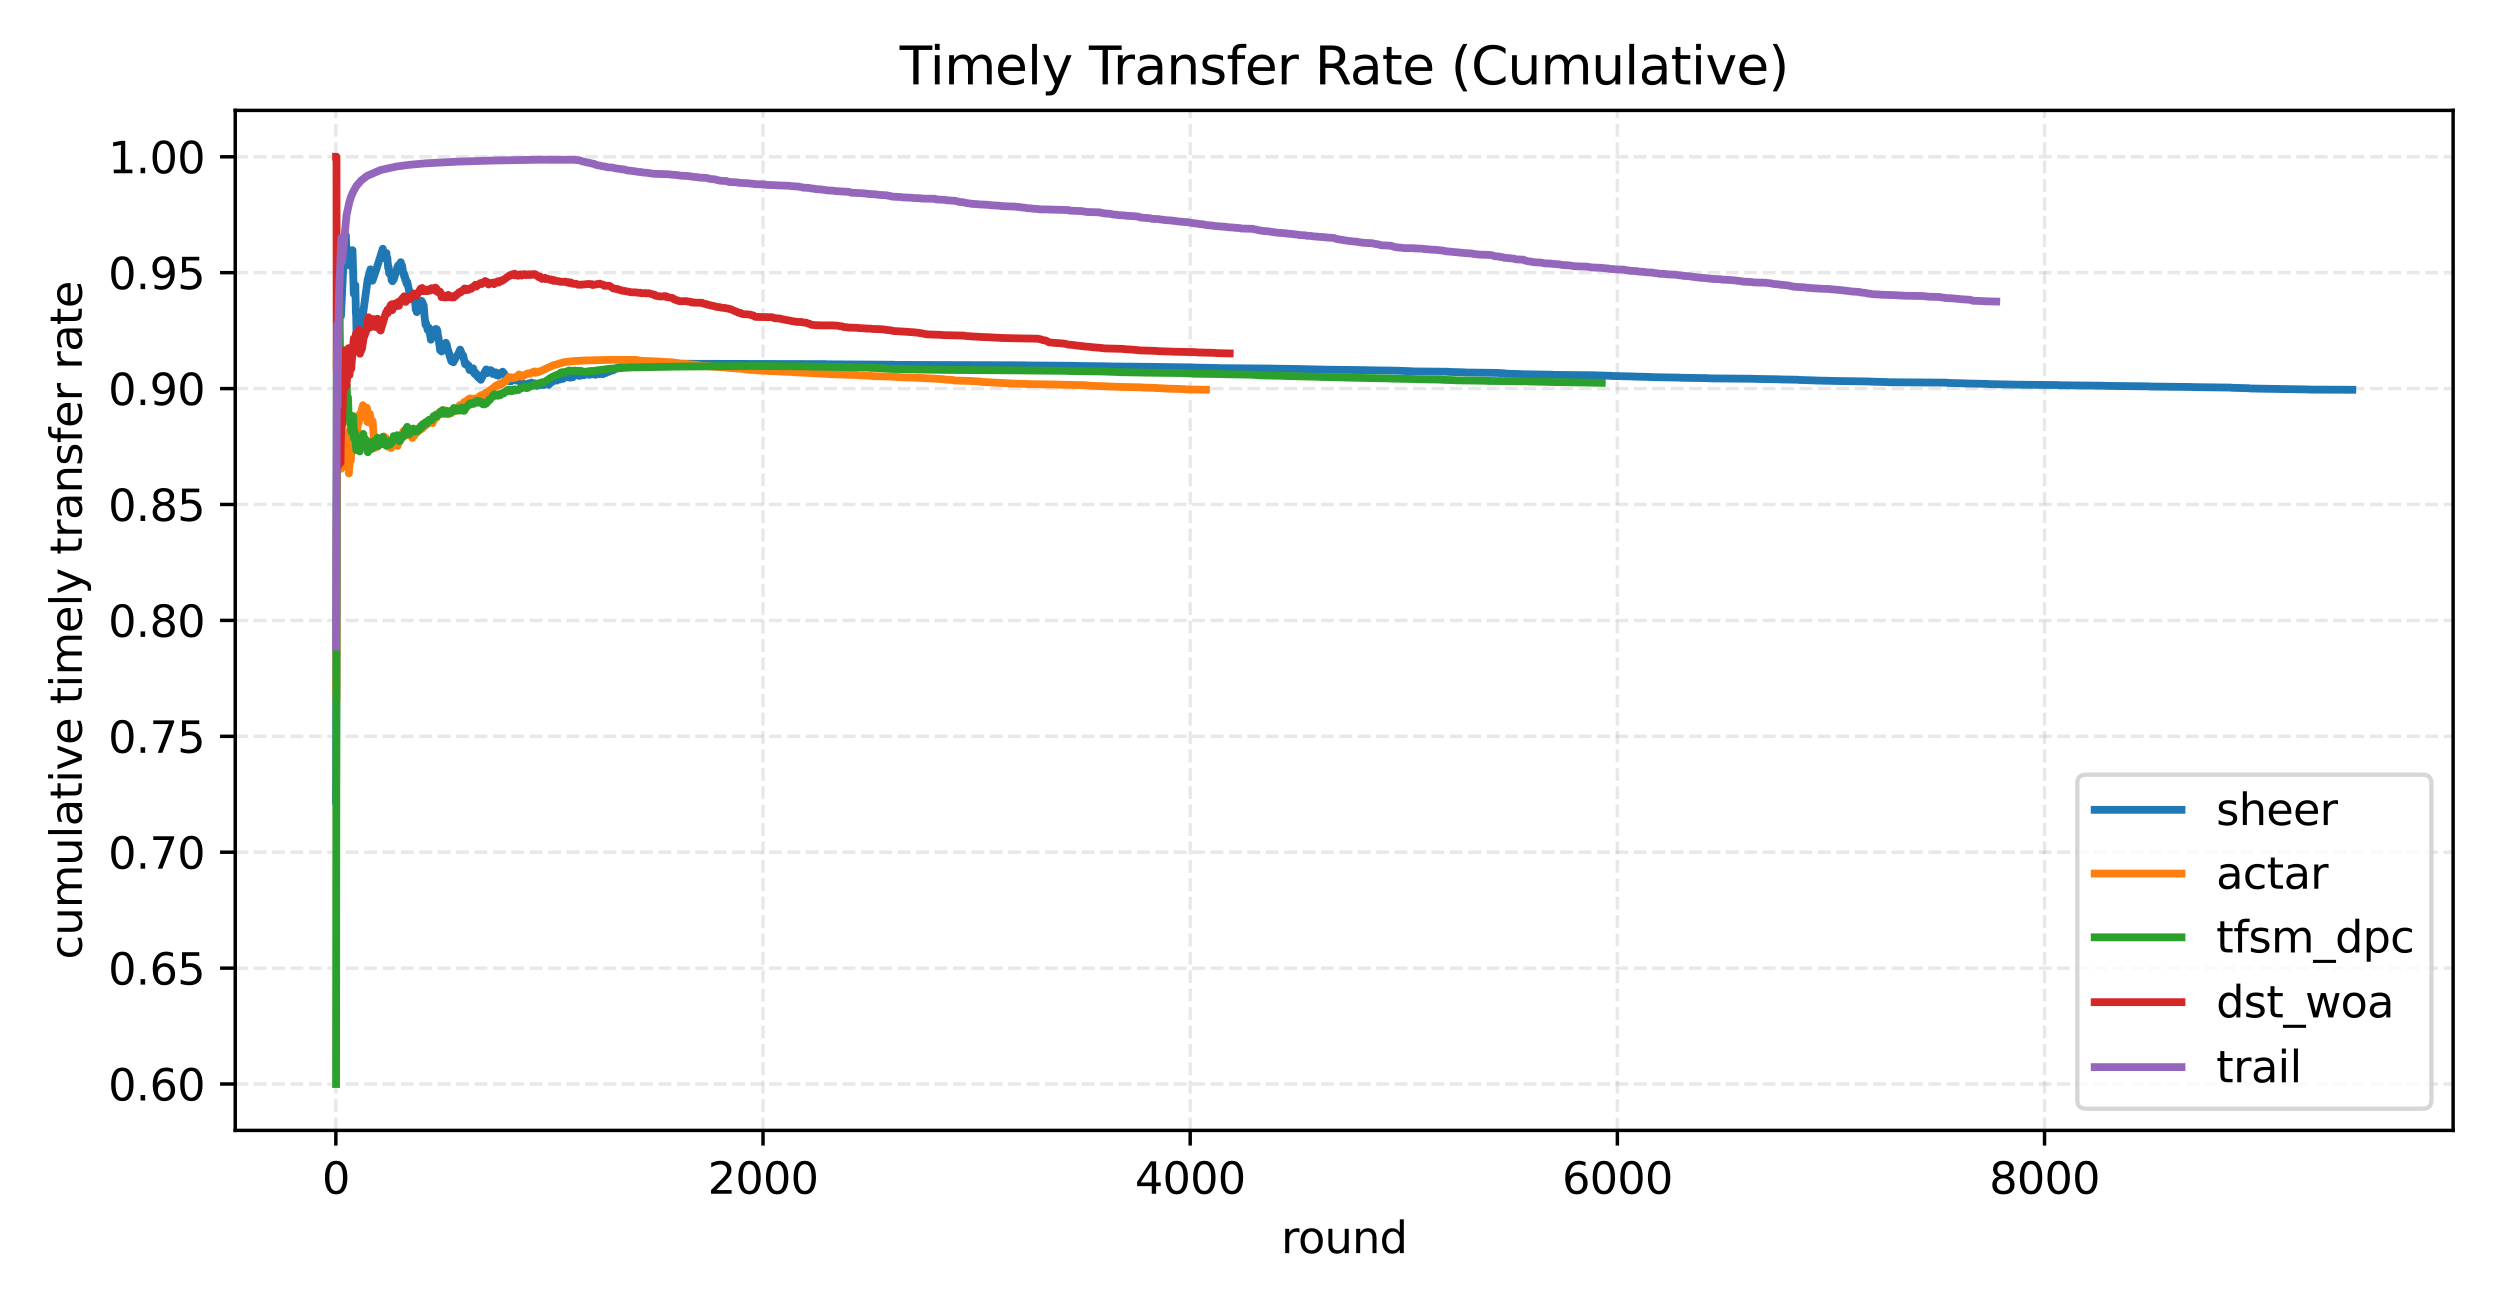 <?xml version="1.0" encoding="utf-8" standalone="no"?>
<!DOCTYPE svg PUBLIC "-//W3C//DTD SVG 1.1//EN"
  "http://www.w3.org/Graphics/SVG/1.1/DTD/svg11.dtd">
<svg xmlns:xlink="http://www.w3.org/1999/xlink" width="576pt" height="302.4pt" viewBox="0 0 576 302.4" xmlns="http://www.w3.org/2000/svg" version="1.1">
 <defs>
  <style type="text/css">*{stroke-linejoin: round; stroke-linecap: butt}</style>
 </defs>
 <g id="figure_1">
  <g id="patch_1">
   <path d="M 0 302.4 
L 576 302.4 
L 576 0 
L 0 0 
z
" style="fill: #ffffff"/>
  </g>
  <g id="axes_1">
   <g id="patch_2">
    <path d="M 54.2 260.44 
L 565.2 260.44 
L 565.2 25.44 
L 54.2 25.44 
z
" style="fill: #ffffff"/>
   </g>
   <g id="matplotlib.axis_1">
    <g id="xtick_1">
     <g id="line2d_1">
      <path d="M 77.378 260.44 
L 77.378 25.44 
" clip-path="url(#p6022c4ea06)" style="fill: none; stroke-dasharray: 2.96,1.28; stroke-dashoffset: 0; stroke: #b0b0b0; stroke-opacity: 0.3; stroke-width: 0.8"/>
     </g>
     <g id="line2d_2">
      <defs>
       <path id="mb4825fbe9c" d="M 0 0 
L 0 3.5 
" style="stroke: #000000; stroke-width: 0.8"/>
      </defs>
      <g>
       <use xlink:href="#mb4825fbe9c" x="77.378" y="260.44" style="stroke: #000000; stroke-width: 0.8"/>
      </g>
     </g>
     <g id="text_1">
      <!-- 0 -->
      <g transform="translate(74.197 275.038) scale(0.1 -0.1)">
       <defs>
        <path id="DejaVuSans-30" d="M 2034 4250 
Q 1547 4250 1301 3770 
Q 1056 3291 1056 2328 
Q 1056 1369 1301 889 
Q 1547 409 2034 409 
Q 2525 409 2770 889 
Q 3016 1369 3016 2328 
Q 3016 3291 2770 3770 
Q 2525 4250 2034 4250 
z
M 2034 4750 
Q 2819 4750 3233 4129 
Q 3647 3509 3647 2328 
Q 3647 1150 3233 529 
Q 2819 -91 2034 -91 
Q 1250 -91 836 529 
Q 422 1150 422 2328 
Q 422 3509 836 4129 
Q 1250 4750 2034 4750 
z
" transform="scale(0.016)"/>
       </defs>
       <use xlink:href="#DejaVuSans-30"/>
      </g>
     </g>
    </g>
    <g id="xtick_2">
     <g id="line2d_3">
      <path d="M 175.799 260.44 
L 175.799 25.44 
" clip-path="url(#p6022c4ea06)" style="fill: none; stroke-dasharray: 2.96,1.28; stroke-dashoffset: 0; stroke: #b0b0b0; stroke-opacity: 0.3; stroke-width: 0.8"/>
     </g>
     <g id="line2d_4">
      <g>
       <use xlink:href="#mb4825fbe9c" x="175.799" y="260.44" style="stroke: #000000; stroke-width: 0.8"/>
      </g>
     </g>
     <g id="text_2">
      <!-- 2000 -->
      <g transform="translate(163.074 275.038) scale(0.1 -0.1)">
       <defs>
        <path id="DejaVuSans-32" d="M 1228 531 
L 3431 531 
L 3431 0 
L 469 0 
L 469 531 
Q 828 903 1448 1529 
Q 2069 2156 2228 2338 
Q 2531 2678 2651 2914 
Q 2772 3150 2772 3378 
Q 2772 3750 2511 3984 
Q 2250 4219 1831 4219 
Q 1534 4219 1204 4116 
Q 875 4013 500 3803 
L 500 4441 
Q 881 4594 1212 4672 
Q 1544 4750 1819 4750 
Q 2544 4750 2975 4387 
Q 3406 4025 3406 3419 
Q 3406 3131 3298 2873 
Q 3191 2616 2906 2266 
Q 2828 2175 2409 1742 
Q 1991 1309 1228 531 
z
" transform="scale(0.016)"/>
       </defs>
       <use xlink:href="#DejaVuSans-32"/>
       <use xlink:href="#DejaVuSans-30" x="63.623"/>
       <use xlink:href="#DejaVuSans-30" x="127.246"/>
       <use xlink:href="#DejaVuSans-30" x="190.869"/>
      </g>
     </g>
    </g>
    <g id="xtick_3">
     <g id="line2d_5">
      <path d="M 274.219 260.44 
L 274.219 25.44 
" clip-path="url(#p6022c4ea06)" style="fill: none; stroke-dasharray: 2.96,1.28; stroke-dashoffset: 0; stroke: #b0b0b0; stroke-opacity: 0.3; stroke-width: 0.8"/>
     </g>
     <g id="line2d_6">
      <g>
       <use xlink:href="#mb4825fbe9c" x="274.219" y="260.44" style="stroke: #000000; stroke-width: 0.8"/>
      </g>
     </g>
     <g id="text_3">
      <!-- 4000 -->
      <g transform="translate(261.494 275.038) scale(0.1 -0.1)">
       <defs>
        <path id="DejaVuSans-34" d="M 2419 4116 
L 825 1625 
L 2419 1625 
L 2419 4116 
z
M 2253 4666 
L 3047 4666 
L 3047 1625 
L 3713 1625 
L 3713 1100 
L 3047 1100 
L 3047 0 
L 2419 0 
L 2419 1100 
L 313 1100 
L 313 1709 
L 2253 4666 
z
" transform="scale(0.016)"/>
       </defs>
       <use xlink:href="#DejaVuSans-34"/>
       <use xlink:href="#DejaVuSans-30" x="63.623"/>
       <use xlink:href="#DejaVuSans-30" x="127.246"/>
       <use xlink:href="#DejaVuSans-30" x="190.869"/>
      </g>
     </g>
    </g>
    <g id="xtick_4">
     <g id="line2d_7">
      <path d="M 372.64 260.44 
L 372.64 25.44 
" clip-path="url(#p6022c4ea06)" style="fill: none; stroke-dasharray: 2.96,1.28; stroke-dashoffset: 0; stroke: #b0b0b0; stroke-opacity: 0.3; stroke-width: 0.8"/>
     </g>
     <g id="line2d_8">
      <g>
       <use xlink:href="#mb4825fbe9c" x="372.64" y="260.44" style="stroke: #000000; stroke-width: 0.8"/>
      </g>
     </g>
     <g id="text_4">
      <!-- 6000 -->
      <g transform="translate(359.915 275.038) scale(0.1 -0.1)">
       <defs>
        <path id="DejaVuSans-36" d="M 2113 2584 
Q 1688 2584 1439 2293 
Q 1191 2003 1191 1497 
Q 1191 994 1439 701 
Q 1688 409 2113 409 
Q 2538 409 2786 701 
Q 3034 994 3034 1497 
Q 3034 2003 2786 2293 
Q 2538 2584 2113 2584 
z
M 3366 4563 
L 3366 3988 
Q 3128 4100 2886 4159 
Q 2644 4219 2406 4219 
Q 1781 4219 1451 3797 
Q 1122 3375 1075 2522 
Q 1259 2794 1537 2939 
Q 1816 3084 2150 3084 
Q 2853 3084 3261 2657 
Q 3669 2231 3669 1497 
Q 3669 778 3244 343 
Q 2819 -91 2113 -91 
Q 1303 -91 875 529 
Q 447 1150 447 2328 
Q 447 3434 972 4092 
Q 1497 4750 2381 4750 
Q 2619 4750 2861 4703 
Q 3103 4656 3366 4563 
z
" transform="scale(0.016)"/>
       </defs>
       <use xlink:href="#DejaVuSans-36"/>
       <use xlink:href="#DejaVuSans-30" x="63.623"/>
       <use xlink:href="#DejaVuSans-30" x="127.246"/>
       <use xlink:href="#DejaVuSans-30" x="190.869"/>
      </g>
     </g>
    </g>
    <g id="xtick_5">
     <g id="line2d_9">
      <path d="M 471.061 260.44 
L 471.061 25.44 
" clip-path="url(#p6022c4ea06)" style="fill: none; stroke-dasharray: 2.96,1.28; stroke-dashoffset: 0; stroke: #b0b0b0; stroke-opacity: 0.3; stroke-width: 0.8"/>
     </g>
     <g id="line2d_10">
      <g>
       <use xlink:href="#mb4825fbe9c" x="471.061" y="260.44" style="stroke: #000000; stroke-width: 0.8"/>
      </g>
     </g>
     <g id="text_5">
      <!-- 8000 -->
      <g transform="translate(458.336 275.038) scale(0.1 -0.1)">
       <defs>
        <path id="DejaVuSans-38" d="M 2034 2216 
Q 1584 2216 1326 1975 
Q 1069 1734 1069 1313 
Q 1069 891 1326 650 
Q 1584 409 2034 409 
Q 2484 409 2743 651 
Q 3003 894 3003 1313 
Q 3003 1734 2745 1975 
Q 2488 2216 2034 2216 
z
M 1403 2484 
Q 997 2584 770 2862 
Q 544 3141 544 3541 
Q 544 4100 942 4425 
Q 1341 4750 2034 4750 
Q 2731 4750 3128 4425 
Q 3525 4100 3525 3541 
Q 3525 3141 3298 2862 
Q 3072 2584 2669 2484 
Q 3125 2378 3379 2068 
Q 3634 1759 3634 1313 
Q 3634 634 3220 271 
Q 2806 -91 2034 -91 
Q 1263 -91 848 271 
Q 434 634 434 1313 
Q 434 1759 690 2068 
Q 947 2378 1403 2484 
z
M 1172 3481 
Q 1172 3119 1398 2916 
Q 1625 2713 2034 2713 
Q 2441 2713 2670 2916 
Q 2900 3119 2900 3481 
Q 2900 3844 2670 4047 
Q 2441 4250 2034 4250 
Q 1625 4250 1398 4047 
Q 1172 3844 1172 3481 
z
" transform="scale(0.016)"/>
       </defs>
       <use xlink:href="#DejaVuSans-38"/>
       <use xlink:href="#DejaVuSans-30" x="63.623"/>
       <use xlink:href="#DejaVuSans-30" x="127.246"/>
       <use xlink:href="#DejaVuSans-30" x="190.869"/>
      </g>
     </g>
    </g>
    <g id="text_6">
     <!-- round -->
     <g transform="translate(295.186 288.717) scale(0.1 -0.1)">
      <defs>
       <path id="DejaVuSans-72" d="M 2631 2963 
Q 2534 3019 2420 3045 
Q 2306 3072 2169 3072 
Q 1681 3072 1420 2755 
Q 1159 2438 1159 1844 
L 1159 0 
L 581 0 
L 581 3500 
L 1159 3500 
L 1159 2956 
Q 1341 3275 1631 3429 
Q 1922 3584 2338 3584 
Q 2397 3584 2469 3576 
Q 2541 3569 2628 3553 
L 2631 2963 
z
" transform="scale(0.016)"/>
       <path id="DejaVuSans-6f" d="M 1959 3097 
Q 1497 3097 1228 2736 
Q 959 2375 959 1747 
Q 959 1119 1226 758 
Q 1494 397 1959 397 
Q 2419 397 2687 759 
Q 2956 1122 2956 1747 
Q 2956 2369 2687 2733 
Q 2419 3097 1959 3097 
z
M 1959 3584 
Q 2709 3584 3137 3096 
Q 3566 2609 3566 1747 
Q 3566 888 3137 398 
Q 2709 -91 1959 -91 
Q 1206 -91 779 398 
Q 353 888 353 1747 
Q 353 2609 779 3096 
Q 1206 3584 1959 3584 
z
" transform="scale(0.016)"/>
       <path id="DejaVuSans-75" d="M 544 1381 
L 544 3500 
L 1119 3500 
L 1119 1403 
Q 1119 906 1312 657 
Q 1506 409 1894 409 
Q 2359 409 2629 706 
Q 2900 1003 2900 1516 
L 2900 3500 
L 3475 3500 
L 3475 0 
L 2900 0 
L 2900 538 
Q 2691 219 2414 64 
Q 2138 -91 1772 -91 
Q 1169 -91 856 284 
Q 544 659 544 1381 
z
M 1991 3584 
L 1991 3584 
z
" transform="scale(0.016)"/>
       <path id="DejaVuSans-6e" d="M 3513 2113 
L 3513 0 
L 2938 0 
L 2938 2094 
Q 2938 2591 2744 2837 
Q 2550 3084 2163 3084 
Q 1697 3084 1428 2787 
Q 1159 2491 1159 1978 
L 1159 0 
L 581 0 
L 581 3500 
L 1159 3500 
L 1159 2956 
Q 1366 3272 1645 3428 
Q 1925 3584 2291 3584 
Q 2894 3584 3203 3211 
Q 3513 2838 3513 2113 
z
" transform="scale(0.016)"/>
       <path id="DejaVuSans-64" d="M 2906 2969 
L 2906 4863 
L 3481 4863 
L 3481 0 
L 2906 0 
L 2906 525 
Q 2725 213 2448 61 
Q 2172 -91 1784 -91 
Q 1150 -91 751 415 
Q 353 922 353 1747 
Q 353 2572 751 3078 
Q 1150 3584 1784 3584 
Q 2172 3584 2448 3432 
Q 2725 3281 2906 2969 
z
M 947 1747 
Q 947 1113 1208 752 
Q 1469 391 1925 391 
Q 2381 391 2643 752 
Q 2906 1113 2906 1747 
Q 2906 2381 2643 2742 
Q 2381 3103 1925 3103 
Q 1469 3103 1208 2742 
Q 947 2381 947 1747 
z
" transform="scale(0.016)"/>
      </defs>
      <use xlink:href="#DejaVuSans-72"/>
      <use xlink:href="#DejaVuSans-6f" x="38.863"/>
      <use xlink:href="#DejaVuSans-75" x="100.045"/>
      <use xlink:href="#DejaVuSans-6e" x="163.424"/>
      <use xlink:href="#DejaVuSans-64" x="226.803"/>
     </g>
    </g>
   </g>
   <g id="matplotlib.axis_2">
    <g id="ytick_1">
     <g id="line2d_11">
      <path d="M 54.2 249.758 
L 565.2 249.758 
" clip-path="url(#p6022c4ea06)" style="fill: none; stroke-dasharray: 2.96,1.28; stroke-dashoffset: 0; stroke: #b0b0b0; stroke-opacity: 0.3; stroke-width: 0.8"/>
     </g>
     <g id="line2d_12">
      <defs>
       <path id="mc3633f534a" d="M 0 0 
L -3.5 0 
" style="stroke: #000000; stroke-width: 0.8"/>
      </defs>
      <g>
       <use xlink:href="#mc3633f534a" x="54.2" y="249.758" style="stroke: #000000; stroke-width: 0.8"/>
      </g>
     </g>
     <g id="text_7">
      <!-- 0.60 -->
      <g transform="translate(24.934 253.557) scale(0.1 -0.1)">
       <defs>
        <path id="DejaVuSans-2e" d="M 684 794 
L 1344 794 
L 1344 0 
L 684 0 
L 684 794 
z
" transform="scale(0.016)"/>
       </defs>
       <use xlink:href="#DejaVuSans-30"/>
       <use xlink:href="#DejaVuSans-2e" x="63.623"/>
       <use xlink:href="#DejaVuSans-36" x="95.41"/>
       <use xlink:href="#DejaVuSans-30" x="159.033"/>
      </g>
     </g>
    </g>
    <g id="ytick_2">
     <g id="line2d_13">
      <path d="M 54.2 223.054 
L 565.2 223.054 
" clip-path="url(#p6022c4ea06)" style="fill: none; stroke-dasharray: 2.96,1.28; stroke-dashoffset: 0; stroke: #b0b0b0; stroke-opacity: 0.3; stroke-width: 0.8"/>
     </g>
     <g id="line2d_14">
      <g>
       <use xlink:href="#mc3633f534a" x="54.2" y="223.054" style="stroke: #000000; stroke-width: 0.8"/>
      </g>
     </g>
     <g id="text_8">
      <!-- 0.65 -->
      <g transform="translate(24.934 226.853) scale(0.1 -0.1)">
       <defs>
        <path id="DejaVuSans-35" d="M 691 4666 
L 3169 4666 
L 3169 4134 
L 1269 4134 
L 1269 2991 
Q 1406 3038 1543 3061 
Q 1681 3084 1819 3084 
Q 2600 3084 3056 2656 
Q 3513 2228 3513 1497 
Q 3513 744 3044 326 
Q 2575 -91 1722 -91 
Q 1428 -91 1123 -41 
Q 819 9 494 109 
L 494 744 
Q 775 591 1075 516 
Q 1375 441 1709 441 
Q 2250 441 2565 725 
Q 2881 1009 2881 1497 
Q 2881 1984 2565 2268 
Q 2250 2553 1709 2553 
Q 1456 2553 1204 2497 
Q 953 2441 691 2322 
L 691 4666 
z
" transform="scale(0.016)"/>
       </defs>
       <use xlink:href="#DejaVuSans-30"/>
       <use xlink:href="#DejaVuSans-2e" x="63.623"/>
       <use xlink:href="#DejaVuSans-36" x="95.41"/>
       <use xlink:href="#DejaVuSans-35" x="159.033"/>
      </g>
     </g>
    </g>
    <g id="ytick_3">
     <g id="line2d_15">
      <path d="M 54.2 196.349 
L 565.2 196.349 
" clip-path="url(#p6022c4ea06)" style="fill: none; stroke-dasharray: 2.96,1.28; stroke-dashoffset: 0; stroke: #b0b0b0; stroke-opacity: 0.3; stroke-width: 0.8"/>
     </g>
     <g id="line2d_16">
      <g>
       <use xlink:href="#mc3633f534a" x="54.2" y="196.349" style="stroke: #000000; stroke-width: 0.8"/>
      </g>
     </g>
     <g id="text_9">
      <!-- 0.70 -->
      <g transform="translate(24.934 200.148) scale(0.1 -0.1)">
       <defs>
        <path id="DejaVuSans-37" d="M 525 4666 
L 3525 4666 
L 3525 4397 
L 1831 0 
L 1172 0 
L 2766 4134 
L 525 4134 
L 525 4666 
z
" transform="scale(0.016)"/>
       </defs>
       <use xlink:href="#DejaVuSans-30"/>
       <use xlink:href="#DejaVuSans-2e" x="63.623"/>
       <use xlink:href="#DejaVuSans-37" x="95.41"/>
       <use xlink:href="#DejaVuSans-30" x="159.033"/>
      </g>
     </g>
    </g>
    <g id="ytick_4">
     <g id="line2d_17">
      <path d="M 54.2 169.645 
L 565.2 169.645 
" clip-path="url(#p6022c4ea06)" style="fill: none; stroke-dasharray: 2.96,1.28; stroke-dashoffset: 0; stroke: #b0b0b0; stroke-opacity: 0.3; stroke-width: 0.8"/>
     </g>
     <g id="line2d_18">
      <g>
       <use xlink:href="#mc3633f534a" x="54.2" y="169.645" style="stroke: #000000; stroke-width: 0.8"/>
      </g>
     </g>
     <g id="text_10">
      <!-- 0.75 -->
      <g transform="translate(24.934 173.444) scale(0.1 -0.1)">
       <use xlink:href="#DejaVuSans-30"/>
       <use xlink:href="#DejaVuSans-2e" x="63.623"/>
       <use xlink:href="#DejaVuSans-37" x="95.41"/>
       <use xlink:href="#DejaVuSans-35" x="159.033"/>
      </g>
     </g>
    </g>
    <g id="ytick_5">
     <g id="line2d_19">
      <path d="M 54.2 142.94 
L 565.2 142.94 
" clip-path="url(#p6022c4ea06)" style="fill: none; stroke-dasharray: 2.96,1.28; stroke-dashoffset: 0; stroke: #b0b0b0; stroke-opacity: 0.3; stroke-width: 0.8"/>
     </g>
     <g id="line2d_20">
      <g>
       <use xlink:href="#mc3633f534a" x="54.2" y="142.94" style="stroke: #000000; stroke-width: 0.8"/>
      </g>
     </g>
     <g id="text_11">
      <!-- 0.80 -->
      <g transform="translate(24.934 146.739) scale(0.1 -0.1)">
       <use xlink:href="#DejaVuSans-30"/>
       <use xlink:href="#DejaVuSans-2e" x="63.623"/>
       <use xlink:href="#DejaVuSans-38" x="95.41"/>
       <use xlink:href="#DejaVuSans-30" x="159.033"/>
      </g>
     </g>
    </g>
    <g id="ytick_6">
     <g id="line2d_21">
      <path d="M 54.2 116.235 
L 565.2 116.235 
" clip-path="url(#p6022c4ea06)" style="fill: none; stroke-dasharray: 2.96,1.28; stroke-dashoffset: 0; stroke: #b0b0b0; stroke-opacity: 0.3; stroke-width: 0.8"/>
     </g>
     <g id="line2d_22">
      <g>
       <use xlink:href="#mc3633f534a" x="54.2" y="116.235" style="stroke: #000000; stroke-width: 0.8"/>
      </g>
     </g>
     <g id="text_12">
      <!-- 0.85 -->
      <g transform="translate(24.934 120.035) scale(0.1 -0.1)">
       <use xlink:href="#DejaVuSans-30"/>
       <use xlink:href="#DejaVuSans-2e" x="63.623"/>
       <use xlink:href="#DejaVuSans-38" x="95.41"/>
       <use xlink:href="#DejaVuSans-35" x="159.033"/>
      </g>
     </g>
    </g>
    <g id="ytick_7">
     <g id="line2d_23">
      <path d="M 54.2 89.531 
L 565.2 89.531 
" clip-path="url(#p6022c4ea06)" style="fill: none; stroke-dasharray: 2.96,1.28; stroke-dashoffset: 0; stroke: #b0b0b0; stroke-opacity: 0.3; stroke-width: 0.8"/>
     </g>
     <g id="line2d_24">
      <g>
       <use xlink:href="#mc3633f534a" x="54.2" y="89.531" style="stroke: #000000; stroke-width: 0.8"/>
      </g>
     </g>
     <g id="text_13">
      <!-- 0.90 -->
      <g transform="translate(24.934 93.33) scale(0.1 -0.1)">
       <defs>
        <path id="DejaVuSans-39" d="M 703 97 
L 703 672 
Q 941 559 1184 500 
Q 1428 441 1663 441 
Q 2288 441 2617 861 
Q 2947 1281 2994 2138 
Q 2813 1869 2534 1725 
Q 2256 1581 1919 1581 
Q 1219 1581 811 2004 
Q 403 2428 403 3163 
Q 403 3881 828 4315 
Q 1253 4750 1959 4750 
Q 2769 4750 3195 4129 
Q 3622 3509 3622 2328 
Q 3622 1225 3098 567 
Q 2575 -91 1691 -91 
Q 1453 -91 1209 -44 
Q 966 3 703 97 
z
M 1959 2075 
Q 2384 2075 2632 2365 
Q 2881 2656 2881 3163 
Q 2881 3666 2632 3958 
Q 2384 4250 1959 4250 
Q 1534 4250 1286 3958 
Q 1038 3666 1038 3163 
Q 1038 2656 1286 2365 
Q 1534 2075 1959 2075 
z
" transform="scale(0.016)"/>
       </defs>
       <use xlink:href="#DejaVuSans-30"/>
       <use xlink:href="#DejaVuSans-2e" x="63.623"/>
       <use xlink:href="#DejaVuSans-39" x="95.41"/>
       <use xlink:href="#DejaVuSans-30" x="159.033"/>
      </g>
     </g>
    </g>
    <g id="ytick_8">
     <g id="line2d_25">
      <path d="M 54.2 62.826 
L 565.2 62.826 
" clip-path="url(#p6022c4ea06)" style="fill: none; stroke-dasharray: 2.96,1.28; stroke-dashoffset: 0; stroke: #b0b0b0; stroke-opacity: 0.3; stroke-width: 0.8"/>
     </g>
     <g id="line2d_26">
      <g>
       <use xlink:href="#mc3633f534a" x="54.2" y="62.826" style="stroke: #000000; stroke-width: 0.8"/>
      </g>
     </g>
     <g id="text_14">
      <!-- 0.95 -->
      <g transform="translate(24.934 66.626) scale(0.1 -0.1)">
       <use xlink:href="#DejaVuSans-30"/>
       <use xlink:href="#DejaVuSans-2e" x="63.623"/>
       <use xlink:href="#DejaVuSans-39" x="95.41"/>
       <use xlink:href="#DejaVuSans-35" x="159.033"/>
      </g>
     </g>
    </g>
    <g id="ytick_9">
     <g id="line2d_27">
      <path d="M 54.2 36.122 
L 565.2 36.122 
" clip-path="url(#p6022c4ea06)" style="fill: none; stroke-dasharray: 2.96,1.28; stroke-dashoffset: 0; stroke: #b0b0b0; stroke-opacity: 0.3; stroke-width: 0.8"/>
     </g>
     <g id="line2d_28">
      <g>
       <use xlink:href="#mc3633f534a" x="54.2" y="36.122" style="stroke: #000000; stroke-width: 0.8"/>
      </g>
     </g>
     <g id="text_15">
      <!-- 1.00 -->
      <g transform="translate(24.934 39.921) scale(0.1 -0.1)">
       <defs>
        <path id="DejaVuSans-31" d="M 794 531 
L 1825 531 
L 1825 4091 
L 703 3866 
L 703 4441 
L 1819 4666 
L 2450 4666 
L 2450 531 
L 3481 531 
L 3481 0 
L 794 0 
L 794 531 
z
" transform="scale(0.016)"/>
       </defs>
       <use xlink:href="#DejaVuSans-31"/>
       <use xlink:href="#DejaVuSans-2e" x="63.623"/>
       <use xlink:href="#DejaVuSans-30" x="95.41"/>
       <use xlink:href="#DejaVuSans-30" x="159.033"/>
      </g>
     </g>
    </g>
    <g id="text_16">
     <!-- cumulative timely transfer rate -->
     <g transform="translate(18.855 221.049) rotate(-90) scale(0.1 -0.1)">
      <defs>
       <path id="DejaVuSans-63" d="M 3122 3366 
L 3122 2828 
Q 2878 2963 2633 3030 
Q 2388 3097 2138 3097 
Q 1578 3097 1268 2742 
Q 959 2388 959 1747 
Q 959 1106 1268 751 
Q 1578 397 2138 397 
Q 2388 397 2633 464 
Q 2878 531 3122 666 
L 3122 134 
Q 2881 22 2623 -34 
Q 2366 -91 2075 -91 
Q 1284 -91 818 406 
Q 353 903 353 1747 
Q 353 2603 823 3093 
Q 1294 3584 2113 3584 
Q 2378 3584 2631 3529 
Q 2884 3475 3122 3366 
z
" transform="scale(0.016)"/>
       <path id="DejaVuSans-6d" d="M 3328 2828 
Q 3544 3216 3844 3400 
Q 4144 3584 4550 3584 
Q 5097 3584 5394 3201 
Q 5691 2819 5691 2113 
L 5691 0 
L 5113 0 
L 5113 2094 
Q 5113 2597 4934 2840 
Q 4756 3084 4391 3084 
Q 3944 3084 3684 2787 
Q 3425 2491 3425 1978 
L 3425 0 
L 2847 0 
L 2847 2094 
Q 2847 2600 2669 2842 
Q 2491 3084 2119 3084 
Q 1678 3084 1418 2786 
Q 1159 2488 1159 1978 
L 1159 0 
L 581 0 
L 581 3500 
L 1159 3500 
L 1159 2956 
Q 1356 3278 1631 3431 
Q 1906 3584 2284 3584 
Q 2666 3584 2933 3390 
Q 3200 3197 3328 2828 
z
" transform="scale(0.016)"/>
       <path id="DejaVuSans-6c" d="M 603 4863 
L 1178 4863 
L 1178 0 
L 603 0 
L 603 4863 
z
" transform="scale(0.016)"/>
       <path id="DejaVuSans-61" d="M 2194 1759 
Q 1497 1759 1228 1600 
Q 959 1441 959 1056 
Q 959 750 1161 570 
Q 1363 391 1709 391 
Q 2188 391 2477 730 
Q 2766 1069 2766 1631 
L 2766 1759 
L 2194 1759 
z
M 3341 1997 
L 3341 0 
L 2766 0 
L 2766 531 
Q 2569 213 2275 61 
Q 1981 -91 1556 -91 
Q 1019 -91 701 211 
Q 384 513 384 1019 
Q 384 1609 779 1909 
Q 1175 2209 1959 2209 
L 2766 2209 
L 2766 2266 
Q 2766 2663 2505 2880 
Q 2244 3097 1772 3097 
Q 1472 3097 1187 3025 
Q 903 2953 641 2809 
L 641 3341 
Q 956 3463 1253 3523 
Q 1550 3584 1831 3584 
Q 2591 3584 2966 3190 
Q 3341 2797 3341 1997 
z
" transform="scale(0.016)"/>
       <path id="DejaVuSans-74" d="M 1172 4494 
L 1172 3500 
L 2356 3500 
L 2356 3053 
L 1172 3053 
L 1172 1153 
Q 1172 725 1289 603 
Q 1406 481 1766 481 
L 2356 481 
L 2356 0 
L 1766 0 
Q 1100 0 847 248 
Q 594 497 594 1153 
L 594 3053 
L 172 3053 
L 172 3500 
L 594 3500 
L 594 4494 
L 1172 4494 
z
" transform="scale(0.016)"/>
       <path id="DejaVuSans-69" d="M 603 3500 
L 1178 3500 
L 1178 0 
L 603 0 
L 603 3500 
z
M 603 4863 
L 1178 4863 
L 1178 4134 
L 603 4134 
L 603 4863 
z
" transform="scale(0.016)"/>
       <path id="DejaVuSans-76" d="M 191 3500 
L 800 3500 
L 1894 563 
L 2988 3500 
L 3597 3500 
L 2284 0 
L 1503 0 
L 191 3500 
z
" transform="scale(0.016)"/>
       <path id="DejaVuSans-65" d="M 3597 1894 
L 3597 1613 
L 953 1613 
Q 991 1019 1311 708 
Q 1631 397 2203 397 
Q 2534 397 2845 478 
Q 3156 559 3463 722 
L 3463 178 
Q 3153 47 2828 -22 
Q 2503 -91 2169 -91 
Q 1331 -91 842 396 
Q 353 884 353 1716 
Q 353 2575 817 3079 
Q 1281 3584 2069 3584 
Q 2775 3584 3186 3129 
Q 3597 2675 3597 1894 
z
M 3022 2063 
Q 3016 2534 2758 2815 
Q 2500 3097 2075 3097 
Q 1594 3097 1305 2825 
Q 1016 2553 972 2059 
L 3022 2063 
z
" transform="scale(0.016)"/>
       <path id="DejaVuSans-20" transform="scale(0.016)"/>
       <path id="DejaVuSans-79" d="M 2059 -325 
Q 1816 -950 1584 -1140 
Q 1353 -1331 966 -1331 
L 506 -1331 
L 506 -850 
L 844 -850 
Q 1081 -850 1212 -737 
Q 1344 -625 1503 -206 
L 1606 56 
L 191 3500 
L 800 3500 
L 1894 763 
L 2988 3500 
L 3597 3500 
L 2059 -325 
z
" transform="scale(0.016)"/>
       <path id="DejaVuSans-73" d="M 2834 3397 
L 2834 2853 
Q 2591 2978 2328 3040 
Q 2066 3103 1784 3103 
Q 1356 3103 1142 2972 
Q 928 2841 928 2578 
Q 928 2378 1081 2264 
Q 1234 2150 1697 2047 
L 1894 2003 
Q 2506 1872 2764 1633 
Q 3022 1394 3022 966 
Q 3022 478 2636 193 
Q 2250 -91 1575 -91 
Q 1294 -91 989 -36 
Q 684 19 347 128 
L 347 722 
Q 666 556 975 473 
Q 1284 391 1588 391 
Q 1994 391 2212 530 
Q 2431 669 2431 922 
Q 2431 1156 2273 1281 
Q 2116 1406 1581 1522 
L 1381 1569 
Q 847 1681 609 1914 
Q 372 2147 372 2553 
Q 372 3047 722 3315 
Q 1072 3584 1716 3584 
Q 2034 3584 2315 3537 
Q 2597 3491 2834 3397 
z
" transform="scale(0.016)"/>
       <path id="DejaVuSans-66" d="M 2375 4863 
L 2375 4384 
L 1825 4384 
Q 1516 4384 1395 4259 
Q 1275 4134 1275 3809 
L 1275 3500 
L 2222 3500 
L 2222 3053 
L 1275 3053 
L 1275 0 
L 697 0 
L 697 3053 
L 147 3053 
L 147 3500 
L 697 3500 
L 697 3744 
Q 697 4328 969 4595 
Q 1241 4863 1831 4863 
L 2375 4863 
z
" transform="scale(0.016)"/>
      </defs>
      <use xlink:href="#DejaVuSans-63"/>
      <use xlink:href="#DejaVuSans-75" x="54.98"/>
      <use xlink:href="#DejaVuSans-6d" x="118.359"/>
      <use xlink:href="#DejaVuSans-75" x="215.771"/>
      <use xlink:href="#DejaVuSans-6c" x="279.15"/>
      <use xlink:href="#DejaVuSans-61" x="306.934"/>
      <use xlink:href="#DejaVuSans-74" x="368.213"/>
      <use xlink:href="#DejaVuSans-69" x="407.422"/>
      <use xlink:href="#DejaVuSans-76" x="435.205"/>
      <use xlink:href="#DejaVuSans-65" x="494.385"/>
      <use xlink:href="#DejaVuSans-20" x="555.908"/>
      <use xlink:href="#DejaVuSans-74" x="587.695"/>
      <use xlink:href="#DejaVuSans-69" x="626.904"/>
      <use xlink:href="#DejaVuSans-6d" x="654.688"/>
      <use xlink:href="#DejaVuSans-65" x="752.1"/>
      <use xlink:href="#DejaVuSans-6c" x="813.623"/>
      <use xlink:href="#DejaVuSans-79" x="841.406"/>
      <use xlink:href="#DejaVuSans-20" x="900.586"/>
      <use xlink:href="#DejaVuSans-74" x="932.373"/>
      <use xlink:href="#DejaVuSans-72" x="971.582"/>
      <use xlink:href="#DejaVuSans-61" x="1012.695"/>
      <use xlink:href="#DejaVuSans-6e" x="1073.975"/>
      <use xlink:href="#DejaVuSans-73" x="1137.354"/>
      <use xlink:href="#DejaVuSans-66" x="1189.453"/>
      <use xlink:href="#DejaVuSans-65" x="1224.658"/>
      <use xlink:href="#DejaVuSans-72" x="1286.182"/>
      <use xlink:href="#DejaVuSans-20" x="1327.295"/>
      <use xlink:href="#DejaVuSans-72" x="1359.082"/>
      <use xlink:href="#DejaVuSans-61" x="1400.195"/>
      <use xlink:href="#DejaVuSans-74" x="1461.475"/>
      <use xlink:href="#DejaVuSans-65" x="1500.684"/>
     </g>
    </g>
   </g>
   <g id="line2d_29">
    <path d="M 77.427 184.48 
L 77.723 69.272 
L 77.821 61.69 
L 78.018 76.036 
L 78.116 70.739 
L 78.165 74.271 
L 78.215 71.633 
L 78.362 66.331 
L 78.559 72.785 
L 79.199 59.262 
L 79.691 54.235 
L 79.839 59.644 
L 80.085 57.74 
L 80.134 60.191 
L 80.183 59.823 
L 80.331 58.866 
L 80.38 61.133 
L 80.429 60.708 
L 80.823 57.671 
L 80.872 59.598 
L 80.921 59.301 
L 81.216 57.653 
L 81.512 67.7 
L 81.856 65.708 
L 82.004 72.39 
L 82.053 72.156 
L 82.151 77.095 
L 82.201 76.426 
L 82.447 73.491 
L 82.496 73.779 
L 82.545 73.847 
L 82.594 73.272 
L 82.791 77.919 
L 83.283 73.392 
L 83.333 73.599 
L 83.431 73.08 
L 83.48 73.435 
L 83.529 73.153 
L 84.021 69.521 
L 84.71 64.468 
L 85.35 62.058 
L 85.449 64.549 
L 85.547 64.25 
L 85.695 64.577 
L 85.744 64.475 
L 85.793 64.68 
L 85.842 64.59 
L 86.58 62.434 
L 88.204 57.315 
L 88.303 58.834 
L 88.352 58.761 
L 88.401 58.696 
L 88.45 59.48 
L 88.5 59.368 
L 89.041 58.309 
L 89.09 59.77 
L 89.189 59.517 
L 89.238 59.389 
L 89.435 61.752 
L 89.484 61.61 
L 89.533 61.472 
L 89.681 63.021 
L 89.828 62.576 
L 89.927 63.245 
L 89.976 63.117 
L 90.074 62.853 
L 90.222 64.537 
L 90.271 64.364 
L 90.37 64.019 
L 90.419 64.795 
L 90.468 64.653 
L 90.665 64.023 
L 90.714 64.403 
L 90.763 64.235 
L 91.403 62.081 
L 91.747 61.111 
L 91.846 61.802 
L 91.895 61.645 
L 92.338 60.413 
L 92.387 61.077 
L 92.436 60.986 
L 92.486 60.865 
L 92.535 61.388 
L 92.584 61.271 
L 92.633 61.179 
L 92.929 63.099 
L 92.978 62.983 
L 93.027 63.142 
L 93.076 63.027 
L 93.125 63.733 
L 93.175 63.595 
L 93.224 63.44 
L 93.273 63.574 
L 93.371 64.503 
L 93.421 64.345 
L 93.47 64.249 
L 93.667 65.341 
L 93.814 64.921 
L 94.306 67.215 
L 94.356 67.069 
L 94.405 67.178 
L 94.454 67.472 
L 94.503 67.403 
L 94.552 67.248 
L 94.749 68.775 
L 94.799 68.664 
L 94.848 68.801 
L 95.192 68.317 
L 95.241 68.18 
L 95.291 68.877 
L 95.34 68.759 
L 95.438 68.481 
L 95.586 69.567 
L 95.635 69.4 
L 95.783 71.298 
L 95.832 71.179 
L 95.93 70.953 
L 96.029 71.909 
L 96.127 71.693 
L 96.521 70.709 
L 96.816 69.78 
L 96.865 70.056 
L 96.915 69.911 
L 97.111 69.318 
L 97.21 70.066 
L 97.308 69.806 
L 97.357 69.707 
L 97.505 70.432 
L 97.604 70.324 
L 97.85 73.237 
L 98.046 74.832 
L 98.096 74.733 
L 98.194 74.545 
L 98.539 76.031 
L 98.686 75.839 
L 98.834 75.519 
L 99.277 78.271 
L 100.064 76.246 
L 100.162 76.005 
L 100.212 76.23 
L 100.261 76.102 
L 100.408 75.785 
L 100.556 76.142 
L 100.655 75.9 
L 100.753 76.346 
L 100.802 76.322 
L 100.901 77.565 
L 100.95 77.467 
L 100.999 77.573 
L 101.393 80.669 
L 101.491 80.414 
L 101.54 80.619 
L 101.59 80.517 
L 101.639 80.384 
L 101.737 80.987 
L 101.786 80.849 
L 101.983 80.311 
L 102.082 80.042 
L 102.229 80.233 
L 102.721 78.972 
L 102.82 79.522 
L 102.869 79.414 
L 102.918 79.364 
L 103.066 80.163 
L 103.263 80.906 
L 103.312 80.839 
L 103.46 81.581 
L 103.509 81.483 
L 103.656 82.224 
L 103.706 82.149 
L 103.952 83.115 
L 104.001 83.07 
L 104.05 83.266 
L 104.099 83.197 
L 104.345 82.873 
L 104.444 83.479 
L 104.493 83.335 
L 105.28 81.972 
L 105.33 82.043 
L 106.018 80.547 
L 106.609 82.045 
L 106.707 81.9 
L 107.15 83.91 
L 107.298 83.546 
L 107.347 83.855 
L 107.396 83.79 
L 107.495 83.785 
L 107.642 84.203 
L 107.692 84.14 
L 107.741 84.065 
L 107.79 84.361 
L 107.839 84.28 
L 107.938 84.179 
L 108.184 85.261 
L 108.233 85.216 
L 108.331 85.076 
L 108.381 85.111 
L 108.528 85.352 
L 108.577 85.288 
L 108.922 84.868 
L 108.971 84.946 
L 109.02 84.874 
L 109.217 85.961 
L 109.365 86.157 
L 109.414 86.056 
L 109.611 85.895 
L 109.758 86.363 
L 109.808 86.274 
L 109.857 86.208 
L 110.005 86.799 
L 110.152 86.711 
L 110.349 87.127 
L 110.497 86.879 
L 110.546 87.01 
L 110.595 86.904 
L 110.644 86.851 
L 110.792 87.512 
L 110.841 87.408 
L 111.186 86.694 
L 111.727 85.628 
L 112.022 85.113 
L 112.219 85.97 
L 112.317 85.805 
L 112.662 85.309 
L 112.809 85.411 
L 113.006 85.273 
L 113.154 85.702 
L 113.252 85.529 
L 113.302 85.439 
L 113.498 86.145 
L 113.548 86.068 
L 113.794 85.828 
L 113.843 85.938 
L 113.892 85.832 
L 113.941 85.768 
L 114.089 85.993 
L 114.237 85.8 
L 114.286 85.908 
L 114.335 86.423 
L 114.384 86.338 
L 114.483 86.146 
L 114.63 86.415 
L 114.679 86.398 
L 114.729 86.391 
L 114.827 86.561 
L 114.876 86.48 
L 115.27 85.923 
L 115.418 86.029 
L 115.516 85.939 
L 115.565 86.06 
L 115.614 85.98 
L 115.811 85.637 
L 115.959 86.149 
L 116.008 86.122 
L 116.107 85.98 
L 116.599 87.14 
L 116.697 87.028 
L 116.746 87.25 
L 116.796 87.165 
L 116.845 87.101 
L 117.042 87.43 
L 117.091 87.431 
L 117.189 87.771 
L 117.238 87.729 
L 117.386 87.588 
L 117.534 87.878 
L 117.731 87.759 
L 117.78 87.832 
L 117.829 87.749 
L 118.223 87.376 
L 118.321 87.573 
L 118.37 87.505 
L 118.419 87.438 
L 118.469 87.595 
L 118.518 87.523 
L 118.715 87.345 
L 118.862 87.658 
L 119.059 87.703 
L 119.256 87.403 
L 119.305 87.301 
L 119.354 87.332 
L 119.453 87.509 
L 119.502 87.468 
L 119.601 87.363 
L 119.896 87.996 
L 119.994 87.857 
L 120.093 88.266 
L 120.142 88.224 
L 120.24 88.081 
L 120.536 88.916 
L 120.585 88.844 
L 120.782 88.728 
L 120.831 88.791 
L 120.88 88.728 
L 120.929 88.669 
L 120.978 88.774 
L 121.028 88.913 
L 121.077 88.858 
L 121.471 88.424 
L 121.52 88.796 
L 121.569 88.717 
L 121.815 88.326 
L 121.913 88.57 
L 121.963 88.519 
L 122.455 88.139 
L 122.504 88.422 
L 122.553 88.353 
L 122.602 88.286 
L 122.75 88.713 
L 122.799 88.664 
L 123.094 88.375 
L 123.144 88.491 
L 123.193 88.436 
L 123.291 88.311 
L 123.39 88.708 
L 123.439 88.66 
L 123.488 88.719 
L 123.537 88.657 
L 123.587 88.587 
L 123.685 88.904 
L 123.734 88.841 
L 124.325 88.552 
L 124.374 88.679 
L 124.423 88.614 
L 124.472 88.563 
L 124.522 88.715 
L 124.571 88.645 
L 124.669 88.506 
L 124.718 88.688 
L 124.768 88.641 
L 124.964 88.528 
L 125.112 88.537 
L 125.309 88.377 
L 125.358 88.712 
L 125.407 88.676 
L 125.801 88.231 
L 125.949 88.523 
L 126.195 88.243 
L 126.244 88.336 
L 126.293 88.326 
L 126.392 88.672 
L 126.441 88.595 
L 127.228 87.863 
L 127.277 87.98 
L 127.327 87.912 
L 127.868 87.449 
L 128.015 87.638 
L 128.212 87.536 
L 128.311 87.684 
L 128.36 87.634 
L 128.852 87.067 
L 128.901 87.204 
L 129 87.16 
L 129.049 87.088 
L 129.098 87.424 
L 129.147 87.37 
L 129.541 86.93 
L 129.738 87.277 
L 130.378 86.713 
L 130.574 86.793 
L 130.771 86.593 
L 130.87 86.914 
L 130.968 86.844 
L 131.116 86.805 
L 131.165 86.972 
L 131.214 86.915 
L 131.263 86.849 
L 131.313 86.913 
L 131.362 87.024 
L 131.411 86.986 
L 131.657 86.839 
L 131.706 86.961 
L 131.755 86.926 
L 131.854 86.823 
L 131.903 86.927 
L 132.002 86.91 
L 132.395 86.494 
L 132.494 86.498 
L 132.986 86.317 
L 133.084 86.47 
L 133.133 86.43 
L 133.33 86.357 
L 133.429 86.604 
L 133.478 86.555 
L 133.724 86.392 
L 133.773 86.54 
L 133.822 86.513 
L 134.019 86.306 
L 134.068 86.403 
L 134.118 86.341 
L 134.167 86.277 
L 134.216 86.481 
L 134.265 86.441 
L 134.364 86.337 
L 134.511 86.47 
L 134.905 86.147 
L 134.954 86.311 
L 135.003 86.257 
L 135.151 86.094 
L 135.2 86.194 
L 135.594 86.001 
L 135.692 86.35 
L 135.742 86.291 
L 135.791 86.258 
L 135.84 86.367 
L 135.889 86.32 
L 136.283 85.924 
L 136.332 86.125 
L 136.381 86.196 
L 136.43 86.145 
L 136.627 85.963 
L 136.677 86.038 
L 136.775 86.271 
L 136.824 86.241 
L 137.07 86.151 
L 137.218 86.348 
L 137.267 86.282 
L 137.611 86.166 
L 137.71 86.179 
L 137.907 86.028 
L 138.104 86.191 
L 138.399 86.049 
L 138.497 86.005 
L 138.743 85.787 
L 138.891 86.22 
L 138.94 86.177 
L 139.432 85.888 
L 139.481 85.975 
L 139.531 85.928 
L 139.875 85.763 
L 140.17 85.521 
L 140.22 85.677 
L 140.269 85.635 
L 140.515 85.433 
L 140.564 85.535 
L 140.613 85.482 
L 141.056 85.121 
L 141.253 85.339 
L 142.385 84.65 
L 142.533 84.841 
L 143.074 84.443 
L 143.468 84.19 
L 143.517 84.288 
L 143.566 84.251 
L 143.763 84.061 
L 143.861 84.193 
L 143.91 84.157 
L 144.353 83.986 
L 144.501 84.134 
L 144.55 84.092 
L 144.944 83.859 
L 144.993 83.939 
L 145.042 83.893 
L 145.19 83.821 
L 145.288 84.061 
L 145.338 84.014 
L 145.83 83.799 
L 146.223 83.783 
L 147.454 83.791 
L 190.119 83.895 
L 190.66 83.937 
L 206.014 84.035 
L 206.211 84.07 
L 236.229 84.167 
L 236.475 84.195 
L 247.892 84.289 
L 248.138 84.317 
L 255.224 84.401 
L 255.47 84.429 
L 266.592 84.537 
L 267.035 84.551 
L 274.662 84.647 
L 274.859 84.682 
L 280.42 84.787 
L 280.666 84.815 
L 293.165 84.917 
L 293.461 84.938 
L 299.809 85.029 
L 300.104 85.05 
L 305.222 85.154 
L 305.517 85.175 
L 314.867 85.283 
L 315.113 85.31 
L 322.15 85.413 
L 322.445 85.434 
L 325.25 85.538 
L 325.447 85.573 
L 333.665 85.651 
L 333.862 85.692 
L 337.307 85.781 
L 337.504 85.823 
L 345.033 85.918 
L 345.279 85.946 
L 346.706 86.022 
L 346.952 86.092 
L 350.643 86.203 
L 350.889 86.231 
L 357.631 86.331 
L 357.828 86.373 
L 367.374 86.463 
L 367.621 86.491 
L 371.213 86.585 
L 371.41 86.626 
L 376.085 86.729 
L 376.331 86.757 
L 380.415 86.857 
L 380.612 86.898 
L 386.96 86.996 
L 387.157 87.037 
L 393.505 87.126 
L 393.702 87.174 
L 403.938 87.268 
L 404.184 87.295 
L 410.04 87.396 
L 410.286 87.424 
L 414.321 87.494 
L 414.518 87.543 
L 418.11 87.646 
L 418.356 87.673 
L 423.081 87.776 
L 423.523 87.789 
L 430.905 87.897 
L 431.102 87.932 
L 434.743 88.03 
L 434.94 88.065 
L 448.473 88.16 
L 448.719 88.229 
L 452.459 88.318 
L 452.705 88.346 
L 458.02 88.456 
L 458.217 88.497 
L 463.925 88.607 
L 464.22 88.627 
L 474.309 88.722 
L 474.505 88.763 
L 484.544 88.87 
L 485.627 88.912 
L 495.174 89.017 
L 495.371 89.058 
L 504.868 89.161 
L 505.114 89.188 
L 513.972 89.299 
L 514.169 89.34 
L 518.106 89.45 
L 518.401 89.505 
L 524.552 89.61 
L 524.995 89.623 
L 531.835 89.728 
L 532.032 89.762 
L 541.973 89.801 
L 541.973 89.801 
" clip-path="url(#p6022c4ea06)" style="fill: none; stroke: #1f77b4; stroke-width: 1.8; stroke-linecap: square"/>
   </g>
   <g id="line2d_30">
    <path d="M 77.427 157.932 
L 77.526 161.252 
L 77.575 120.344 
L 77.821 76.449 
L 77.87 71.441 
L 77.919 75.828 
L 78.018 91.992 
L 78.067 87.868 
L 78.116 83.396 
L 78.215 97.035 
L 78.264 93.134 
L 78.362 107.012 
L 78.411 103.554 
L 78.461 102.657 
L 78.51 105.203 
L 78.559 101.861 
L 78.608 108.007 
L 78.658 106.887 
L 78.904 96.981 
L 79.1 103.973 
L 79.199 103.022 
L 79.297 106.085 
L 79.396 102.858 
L 79.445 103.462 
L 79.494 103.354 
L 79.642 99.657 
L 79.691 102.36 
L 79.789 101.756 
L 79.839 102.168 
L 79.888 101.212 
L 79.937 106.21 
L 79.986 104.497 
L 80.035 104.58 
L 80.183 106.192 
L 80.281 104.067 
L 80.38 109.073 
L 80.429 108.004 
L 80.478 107.992 
L 80.774 103.409 
L 80.823 106.116 
L 80.872 104.96 
L 81.069 103.642 
L 81.118 103.96 
L 81.167 103.869 
L 81.413 100.217 
L 81.512 102.479 
L 81.561 101.987 
L 81.659 100.441 
L 81.709 100.932 
L 81.758 101.709 
L 81.807 100.92 
L 81.856 101.442 
L 81.905 101.067 
L 81.955 100.986 
L 82.201 98.713 
L 82.25 99.751 
L 82.299 99.142 
L 82.545 96.789 
L 82.594 96.962 
L 82.644 97.377 
L 82.693 96.937 
L 82.84 95.441 
L 82.89 95.878 
L 82.939 96.46 
L 82.988 96.006 
L 83.037 96.181 
L 83.185 95.135 
L 83.234 95.343 
L 83.333 94.283 
L 83.382 94.419 
L 83.431 94.486 
L 83.628 93.364 
L 83.726 95.598 
L 83.775 95.535 
L 83.923 94.631 
L 83.972 94.753 
L 84.12 96.123 
L 84.169 95.628 
L 84.218 95.103 
L 84.268 95.214 
L 84.317 95.35 
L 84.514 93.931 
L 84.563 94.092 
L 84.661 97.243 
L 84.76 96.49 
L 84.858 97.053 
L 84.907 96.638 
L 84.956 96.954 
L 85.006 96.967 
L 85.203 95.335 
L 85.399 96.983 
L 85.449 96.815 
L 85.547 97.63 
L 85.645 97.195 
L 85.744 97.596 
L 85.842 97.015 
L 86.236 102.079 
L 86.285 102.312 
L 86.384 103.19 
L 86.531 102.467 
L 86.63 102.744 
L 86.728 102.036 
L 86.876 102.993 
L 87.171 101.615 
L 87.368 102.248 
L 87.417 101.96 
L 87.466 102.166 
L 87.515 102.213 
L 87.565 101.857 
L 87.614 102.03 
L 87.663 102.092 
L 87.811 101.709 
L 87.909 101.684 
L 87.958 101.417 
L 88.007 101.556 
L 88.155 102.314 
L 88.204 102.116 
L 88.45 100.549 
L 88.5 100.959 
L 88.598 101.22 
L 88.647 101.753 
L 88.696 101.509 
L 88.844 100.868 
L 88.942 101.757 
L 88.992 101.552 
L 89.09 101.229 
L 89.287 102.9 
L 89.336 102.615 
L 89.484 102.044 
L 89.533 102.089 
L 89.631 102.196 
L 89.681 102.643 
L 89.779 102.578 
L 89.828 102.776 
L 89.927 102.255 
L 90.025 103.214 
L 90.074 102.945 
L 90.124 103.219 
L 90.173 103.03 
L 90.468 101.846 
L 90.517 102.098 
L 90.566 101.865 
L 90.616 101.883 
L 90.763 101.454 
L 90.911 102.029 
L 91.059 101.535 
L 91.157 102.114 
L 91.206 101.85 
L 91.255 101.953 
L 91.305 101.671 
L 91.354 101.799 
L 91.6 102.759 
L 92.092 101.007 
L 92.141 101.15 
L 92.24 101.614 
L 92.289 101.375 
L 92.436 100.794 
L 92.682 99.951 
L 92.732 100.041 
L 92.929 99.376 
L 92.978 99.697 
L 93.027 99.562 
L 93.125 99.158 
L 93.224 99.766 
L 93.273 99.579 
L 93.371 99.708 
L 93.421 99.654 
L 93.47 99.639 
L 93.617 100.254 
L 93.667 100.057 
L 93.716 99.812 
L 93.814 100.318 
L 93.864 100.206 
L 94.11 99.361 
L 94.208 99.885 
L 94.257 99.704 
L 94.306 99.705 
L 94.405 100.111 
L 94.552 99.465 
L 94.602 99.628 
L 94.749 100.242 
L 94.848 100.058 
L 94.897 100.151 
L 94.995 100.891 
L 95.045 100.727 
L 95.094 100.553 
L 95.143 100.604 
L 95.192 100.631 
L 95.241 100.422 
L 95.291 100.561 
L 95.34 100.55 
L 95.635 99.633 
L 95.684 99.686 
L 95.783 99.412 
L 95.881 99.857 
L 95.93 99.651 
L 96.078 99.219 
L 96.127 99.264 
L 96.176 99.495 
L 96.226 99.32 
L 96.521 98.729 
L 96.619 98.837 
L 96.816 98.517 
L 96.865 98.538 
L 96.915 98.97 
L 96.964 98.782 
L 97.062 98.46 
L 97.111 98.577 
L 97.161 98.781 
L 97.21 98.587 
L 97.259 98.593 
L 97.308 98.74 
L 97.357 98.604 
L 97.407 98.615 
L 97.653 98.036 
L 97.702 98.365 
L 97.751 98.22 
L 97.899 97.789 
L 97.997 97.87 
L 98.046 97.988 
L 98.096 97.856 
L 98.243 97.443 
L 98.292 97.466 
L 98.342 97.782 
L 98.391 97.657 
L 98.489 97.375 
L 98.539 97.693 
L 98.588 97.573 
L 98.785 97.04 
L 98.834 97.24 
L 98.883 97.418 
L 98.932 97.284 
L 99.178 96.762 
L 99.227 96.815 
L 99.277 96.672 
L 99.326 96.783 
L 99.473 96.852 
L 99.67 97.499 
L 100.113 96.408 
L 100.408 96.03 
L 100.507 96.277 
L 100.556 96.182 
L 100.901 95.6 
L 100.95 95.482 
L 100.999 95.526 
L 101.147 95.496 
L 101.491 94.817 
L 101.688 95.417 
L 101.885 95.122 
L 101.934 95.156 
L 101.983 95.034 
L 102.082 95.313 
L 102.131 95.225 
L 102.278 94.83 
L 102.328 94.927 
L 102.426 95.1 
L 102.475 94.984 
L 102.672 94.556 
L 102.82 94.844 
L 102.918 94.952 
L 102.967 94.836 
L 103.115 95.153 
L 103.213 94.908 
L 103.312 95.457 
L 103.361 95.357 
L 103.558 95.092 
L 103.755 95.095 
L 103.853 94.866 
L 103.952 95.202 
L 104.444 94.316 
L 104.493 94.645 
L 104.542 94.536 
L 104.69 94.399 
L 104.739 94.455 
L 104.837 94.739 
L 104.887 94.64 
L 104.985 94.412 
L 105.034 94.45 
L 105.083 94.576 
L 105.133 94.478 
L 105.379 94.189 
L 105.428 94.259 
L 105.723 93.767 
L 105.92 93.366 
L 105.969 93.41 
L 106.018 93.574 
L 106.068 93.464 
L 106.314 93.212 
L 106.412 93.482 
L 106.511 93.279 
L 106.609 93.075 
L 106.658 93.206 
L 106.953 92.61 
L 107.003 92.812 
L 107.101 92.757 
L 107.544 92.328 
L 107.642 92.248 
L 107.839 92.04 
L 107.888 92.101 
L 107.938 92.02 
L 107.987 91.926 
L 108.036 92.003 
L 108.135 92.157 
L 108.184 92.047 
L 108.331 91.795 
L 108.43 92.321 
L 108.479 92.231 
L 108.528 92.262 
L 108.676 92.437 
L 108.971 91.931 
L 109.02 92.181 
L 109.07 92.072 
L 109.266 91.817 
L 109.562 92.135 
L 109.808 91.82 
L 109.906 91.976 
L 109.955 91.896 
L 110.398 91.346 
L 110.497 91.567 
L 110.546 91.477 
L 110.841 91.038 
L 110.94 91.157 
L 111.136 91.013 
L 111.284 91.106 
L 111.579 90.778 
L 111.924 90.521 
L 111.973 90.58 
L 112.022 90.505 
L 112.17 90.441 
L 112.317 90.323 
L 112.367 90.411 
L 112.416 90.331 
L 112.563 90.258 
L 112.76 89.965 
L 112.809 90.036 
L 112.859 89.982 
L 113.154 89.708 
L 113.252 89.91 
L 113.302 89.823 
L 114.04 89.005 
L 114.089 89.132 
L 114.138 89.061 
L 114.335 88.83 
L 114.384 88.906 
L 114.433 88.863 
L 114.532 88.714 
L 114.581 88.911 
L 114.63 88.853 
L 114.926 88.515 
L 115.024 88.711 
L 115.073 88.654 
L 115.27 88.464 
L 115.319 88.654 
L 115.368 88.573 
L 115.664 88.247 
L 115.713 88.367 
L 115.762 88.298 
L 115.91 88.27 
L 116.549 87.626 
L 116.599 87.756 
L 116.648 87.691 
L 117.288 86.856 
L 117.337 86.952 
L 117.386 87.041 
L 117.435 86.974 
L 117.484 86.907 
L 117.534 86.974 
L 117.583 87.109 
L 117.681 87.07 
L 117.78 86.933 
L 117.829 86.987 
L 117.977 87.105 
L 118.124 87.048 
L 118.321 87.124 
L 118.567 86.884 
L 118.616 86.931 
L 118.813 86.823 
L 118.961 86.948 
L 119.01 86.883 
L 119.551 86.297 
L 119.748 86.354 
L 119.896 86.533 
L 119.994 86.412 
L 120.043 86.647 
L 120.142 86.615 
L 120.289 86.803 
L 120.732 86.411 
L 120.782 86.489 
L 120.831 86.444 
L 121.52 86.032 
L 121.667 86.153 
L 121.963 85.993 
L 122.012 86.128 
L 122.061 86.08 
L 122.258 85.899 
L 122.307 86.027 
L 122.356 85.988 
L 122.898 85.667 
L 123.144 85.577 
L 123.291 85.895 
L 123.341 85.851 
L 123.636 85.622 
L 123.685 85.713 
L 123.734 85.684 
L 123.783 85.655 
L 123.833 85.823 
L 123.931 85.765 
L 124.177 85.598 
L 124.226 85.669 
L 127.523 84.136 
L 128.114 84.009 
L 128.606 83.843 
L 129.885 83.453 
L 132.346 83.178 
L 134.708 83.055 
L 140.958 82.903 
L 146.568 82.93 
L 147.06 83.028 
L 147.798 83.134 
L 150.16 83.225 
L 150.455 83.246 
L 152.473 83.339 
L 152.719 83.367 
L 154.934 83.476 
L 155.229 83.54 
L 156.115 83.644 
L 156.656 83.771 
L 158.231 83.864 
L 158.526 83.92 
L 160.051 84.027 
L 160.544 84.119 
L 161.183 84.19 
L 161.429 84.289 
L 163.299 84.39 
L 163.545 84.418 
L 164.874 84.524 
L 165.12 84.552 
L 167.285 84.643 
L 167.581 84.735 
L 169.205 84.842 
L 169.401 84.878 
L 170.927 84.967 
L 171.222 85.023 
L 171.96 85.124 
L 172.551 85.187 
L 174.322 85.297 
L 174.519 85.332 
L 176.635 85.435 
L 176.881 85.463 
L 179.391 85.553 
L 179.736 85.596 
L 182.491 85.696 
L 182.934 85.774 
L 185.641 85.869 
L 185.985 85.911 
L 187.855 86.008 
L 188.151 86.029 
L 190.562 86.133 
L 191.202 86.201 
L 193.81 86.292 
L 194.105 86.313 
L 197.451 86.398 
L 197.697 86.459 
L 200.502 86.559 
L 201.29 86.678 
L 205.473 86.762 
L 205.719 86.79 
L 207.244 86.888 
L 207.49 86.916 
L 210.59 87.004 
L 210.836 87.032 
L 213.1 87.123 
L 213.346 87.151 
L 215.511 87.239 
L 215.708 87.271 
L 217.431 87.371 
L 217.677 87.455 
L 219.645 87.556 
L 219.94 87.674 
L 223.533 87.763 
L 223.73 87.798 
L 225.698 87.895 
L 226.19 87.993 
L 228.011 88.083 
L 228.355 88.118 
L 230.57 88.221 
L 230.865 88.242 
L 232.44 88.319 
L 232.637 88.36 
L 236.623 88.458 
L 236.82 88.492 
L 243.709 88.603 
L 243.955 88.631 
L 249.86 88.738 
L 250.205 88.773 
L 251.189 88.879 
L 251.484 88.9 
L 254.584 88.997 
L 254.88 89.017 
L 257.389 89.121 
L 257.832 89.135 
L 262.999 89.24 
L 263.295 89.288 
L 266.247 89.376 
L 266.493 89.403 
L 268.314 89.491 
L 268.511 89.526 
L 272.251 89.629 
L 272.497 89.654 
L 273.875 89.743 
L 277.861 89.791 
L 277.861 89.791 
" clip-path="url(#p6022c4ea06)" style="fill: none; stroke: #ff7f0e; stroke-width: 1.8; stroke-linecap: square"/>
   </g>
   <g id="line2d_31">
    <path d="M 77.427 249.758 
L 77.575 87.103 
L 77.673 68.076 
L 77.723 72.083 
L 77.919 59.494 
L 78.018 71.288 
L 78.116 68.142 
L 78.215 69.813 
L 78.411 87.225 
L 78.461 85.349 
L 78.51 86.429 
L 78.559 86.13 
L 78.658 82.037 
L 78.707 83.487 
L 78.805 86.452 
L 78.854 84.215 
L 78.904 84.453 
L 78.953 86.323 
L 79.1 94.14 
L 79.297 88.498 
L 79.396 91.467 
L 79.445 90.493 
L 79.494 89.575 
L 79.543 91.836 
L 79.593 90.383 
L 79.642 91.059 
L 79.74 89.014 
L 79.789 91.019 
L 79.839 89.967 
L 79.888 88.844 
L 79.986 92.054 
L 80.035 91.307 
L 80.085 93.224 
L 80.134 92.06 
L 80.183 91.556 
L 80.331 96.499 
L 80.38 95.396 
L 80.429 95.584 
L 80.478 95.716 
L 80.675 97.557 
L 80.774 95.832 
L 80.921 99.111 
L 80.97 98.087 
L 81.02 98.368 
L 81.069 99.665 
L 81.118 98.787 
L 81.315 95.844 
L 81.364 95.929 
L 81.561 101.04 
L 81.659 99.41 
L 81.709 99.664 
L 81.758 99.647 
L 82.102 103.736 
L 82.299 101.036 
L 82.348 101.589 
L 82.398 102.358 
L 82.447 101.941 
L 82.496 101.975 
L 82.545 101.058 
L 82.594 101.658 
L 82.89 104.01 
L 82.939 103.53 
L 83.086 101.975 
L 83.136 102.488 
L 83.185 102.129 
L 83.234 102.105 
L 83.382 100.931 
L 83.431 101.43 
L 83.529 100.76 
L 83.579 100.898 
L 83.677 99.962 
L 83.726 100.084 
L 83.874 101.898 
L 84.071 101.066 
L 84.12 101.227 
L 84.169 101.208 
L 84.268 102.662 
L 84.317 102.264 
L 84.415 101.412 
L 84.563 102.33 
L 84.76 104.194 
L 84.809 103.836 
L 85.006 102.704 
L 85.055 103.076 
L 85.104 103.661 
L 85.153 103.38 
L 85.35 102.12 
L 85.399 102.274 
L 85.449 102.016 
L 85.645 103.447 
L 85.99 101.699 
L 86.039 103.088 
L 86.088 102.66 
L 86.236 101.86 
L 86.285 101.994 
L 86.334 101.859 
L 86.433 101.538 
L 86.482 101.559 
L 86.63 102.429 
L 86.728 102.191 
L 86.925 101.268 
L 86.974 100.864 
L 87.171 102.751 
L 87.319 102.081 
L 87.417 102.54 
L 87.466 102.334 
L 87.565 102.45 
L 87.811 101.229 
L 87.958 101.746 
L 88.204 100.657 
L 88.254 101.562 
L 88.352 101.328 
L 88.45 101.132 
L 88.5 101.812 
L 88.549 101.506 
L 88.598 101.396 
L 88.647 102.172 
L 88.746 102.147 
L 88.795 101.798 
L 88.844 102.188 
L 88.893 102.626 
L 88.942 102.297 
L 89.139 101.787 
L 89.189 101.955 
L 89.238 101.713 
L 89.287 102.586 
L 89.336 102.473 
L 89.533 101.683 
L 89.582 102.16 
L 89.631 101.925 
L 89.73 101.661 
L 89.828 102.454 
L 89.877 102.209 
L 90.074 101.528 
L 90.124 101.65 
L 90.173 102.117 
L 90.222 101.833 
L 90.37 101.273 
L 90.468 101.673 
L 90.714 100.468 
L 90.763 100.706 
L 90.812 100.546 
L 90.862 100.653 
L 90.96 100.95 
L 91.009 100.65 
L 91.059 101.087 
L 91.108 100.934 
L 91.157 100.709 
L 91.206 100.9 
L 91.255 100.908 
L 91.305 101.033 
L 91.354 100.939 
L 91.501 100.271 
L 91.551 100.377 
L 91.649 100.549 
L 91.698 100.455 
L 91.747 100.334 
L 91.994 101.657 
L 92.19 100.932 
L 92.24 101.122 
L 92.289 101.03 
L 92.436 100.926 
L 92.633 100.278 
L 92.682 100.691 
L 92.732 100.477 
L 92.781 100.472 
L 92.83 100.705 
L 92.879 100.659 
L 93.224 99.58 
L 93.273 99.408 
L 93.322 99.763 
L 93.371 99.534 
L 93.667 98.636 
L 93.716 98.59 
L 93.814 98.334 
L 93.913 98.652 
L 94.159 99.702 
L 94.306 100.082 
L 94.454 99.757 
L 94.503 99.828 
L 94.552 99.707 
L 94.651 99.331 
L 94.749 99.435 
L 95.192 98.734 
L 95.438 99.342 
L 95.487 99.156 
L 95.537 99.36 
L 95.586 99.43 
L 95.635 99.336 
L 95.684 99.225 
L 95.734 99.4 
L 95.783 99.196 
L 95.832 99.309 
L 95.881 99.233 
L 96.029 98.823 
L 96.127 99.308 
L 96.176 99.137 
L 96.226 99.056 
L 96.324 99.296 
L 96.422 99.004 
L 96.472 99.174 
L 96.521 99.026 
L 96.767 98.63 
L 96.816 98.635 
L 96.964 98.123 
L 97.062 98.54 
L 97.407 97.71 
L 97.554 97.903 
L 97.653 97.683 
L 97.702 97.747 
L 97.751 97.723 
L 97.8 97.908 
L 97.85 97.744 
L 98.046 97.284 
L 98.096 97.35 
L 98.145 97.723 
L 98.194 97.549 
L 98.44 97.069 
L 98.539 97.202 
L 98.588 97.03 
L 98.637 97.264 
L 98.686 97.11 
L 98.834 96.728 
L 98.981 96.883 
L 99.08 96.679 
L 99.129 96.744 
L 99.326 96.666 
L 99.473 96.787 
L 99.867 95.894 
L 99.966 96.064 
L 100.064 95.821 
L 100.212 96.058 
L 100.261 96.055 
L 100.458 95.527 
L 100.507 95.614 
L 100.556 95.631 
L 100.605 95.524 
L 100.655 95.966 
L 100.704 95.886 
L 100.901 95.495 
L 100.95 95.645 
L 100.999 95.521 
L 101.343 94.957 
L 101.442 95.055 
L 101.491 94.933 
L 101.54 95.264 
L 101.59 95.154 
L 101.983 94.47 
L 102.18 94.908 
L 102.229 95.072 
L 102.278 95.022 
L 102.328 94.891 
L 102.377 95.121 
L 102.426 95.104 
L 102.525 94.852 
L 102.623 95.339 
L 102.672 95.319 
L 102.967 94.71 
L 103.017 94.739 
L 103.164 95.096 
L 103.213 94.979 
L 103.263 95.064 
L 103.312 95.092 
L 103.361 94.977 
L 103.41 95.219 
L 103.46 95.119 
L 103.656 94.694 
L 103.755 95.142 
L 103.804 94.994 
L 103.853 95.123 
L 103.902 95.004 
L 104.001 94.784 
L 104.05 94.934 
L 104.148 94.864 
L 104.591 93.988 
L 104.837 94.494 
L 104.985 94.641 
L 105.33 94.123 
L 105.428 94.456 
L 105.477 94.336 
L 105.625 94.105 
L 105.822 94.62 
L 106.166 94.108 
L 106.215 94.197 
L 106.265 94.108 
L 106.412 93.896 
L 106.461 93.927 
L 106.658 94.502 
L 106.757 94.558 
L 106.806 94.657 
L 106.855 94.573 
L 106.904 94.474 
L 106.953 94.634 
L 107.003 94.543 
L 107.249 94.124 
L 107.593 93.656 
L 107.692 93.536 
L 107.938 93.302 
L 107.987 93.31 
L 108.233 92.926 
L 108.282 93.241 
L 108.331 93.175 
L 108.627 92.843 
L 108.676 93.087 
L 108.725 93.035 
L 108.774 92.908 
L 108.823 93.025 
L 108.922 92.91 
L 109.02 92.785 
L 109.07 92.867 
L 109.119 93.058 
L 109.168 92.975 
L 109.365 92.678 
L 109.414 92.909 
L 109.463 92.805 
L 109.808 92.351 
L 109.955 92.558 
L 110.005 92.579 
L 110.103 92.369 
L 110.152 92.515 
L 110.251 92.356 
L 110.398 92.628 
L 110.447 92.8 
L 110.497 92.723 
L 110.546 92.618 
L 110.595 92.696 
L 110.693 92.836 
L 110.792 92.666 
L 110.841 92.858 
L 110.89 92.779 
L 110.989 92.628 
L 111.038 92.807 
L 111.087 92.739 
L 111.136 92.68 
L 111.284 93.171 
L 111.432 92.948 
L 111.481 93.069 
L 111.628 93.166 
L 111.825 92.992 
L 111.924 92.892 
L 111.973 93.018 
L 112.022 92.926 
L 112.219 92.641 
L 112.268 92.711 
L 112.317 92.61 
L 112.613 92.126 
L 112.711 92.079 
L 112.809 91.937 
L 112.859 92.142 
L 112.908 92.042 
L 113.351 91.453 
L 113.843 90.832 
L 113.991 91.215 
L 114.04 91.136 
L 114.187 90.897 
L 114.237 91.087 
L 114.335 91.059 
L 114.483 91.114 
L 114.532 91.012 
L 114.581 91.152 
L 114.679 91.179 
L 114.778 91.014 
L 114.827 91.148 
L 114.876 91.072 
L 115.172 90.747 
L 115.27 91.033 
L 115.319 90.968 
L 115.565 90.678 
L 115.614 90.766 
L 116.008 90.456 
L 116.057 90.65 
L 116.107 90.567 
L 116.205 90.506 
L 116.402 90.359 
L 116.648 90.036 
L 116.697 90.141 
L 116.894 90.145 
L 117.14 89.767 
L 117.238 90.054 
L 117.288 90 
L 117.337 89.92 
L 117.386 89.963 
L 117.435 90.098 
L 117.484 90.068 
L 117.681 89.871 
L 117.927 90.144 
L 118.223 89.735 
L 118.272 89.818 
L 118.518 89.701 
L 118.567 89.928 
L 118.666 89.877 
L 118.813 89.958 
L 118.961 89.879 
L 119.158 89.845 
L 119.305 89.693 
L 119.354 89.742 
L 119.453 89.854 
L 119.502 89.795 
L 119.847 89.433 
L 119.896 89.566 
L 119.945 89.51 
L 120.24 89.305 
L 120.289 89.436 
L 120.339 89.379 
L 120.585 89.284 
L 120.978 89.005 
L 121.323 89.441 
L 121.372 89.382 
L 121.52 89.243 
L 121.569 89.3 
L 121.618 89.365 
L 121.667 89.314 
L 122.602 88.772 
L 122.652 88.933 
L 122.701 88.89 
L 122.996 88.702 
L 123.144 88.694 
L 123.39 88.572 
L 123.488 88.613 
L 123.636 88.532 
L 123.734 88.591 
L 123.783 88.653 
L 123.833 88.59 
L 124.079 88.32 
L 124.128 88.451 
L 124.177 88.404 
L 124.472 88.195 
L 124.522 88.302 
L 124.571 88.258 
L 124.866 88.072 
L 125.063 88.132 
L 125.21 88.034 
L 125.26 88.096 
L 125.309 88.043 
L 125.457 88.038 
L 126.096 87.57 
L 126.195 87.537 
L 126.588 87.227 
L 127.327 86.773 
L 127.425 86.763 
L 128.163 86.411 
L 128.311 86.462 
L 129.295 85.811 
L 129.344 85.934 
L 129.393 85.897 
L 129.639 85.733 
L 129.689 85.915 
L 129.787 85.873 
L 131.116 85.363 
L 131.313 85.479 
L 131.608 85.401 
L 131.657 85.538 
L 131.755 85.497 
L 132.002 85.445 
L 132.395 85.379 
L 132.543 85.388 
L 132.838 85.442 
L 132.986 85.449 
L 133.133 85.404 
L 133.281 85.552 
L 133.773 85.431 
L 134.019 85.531 
L 134.068 85.521 
L 134.216 85.632 
L 134.462 85.61 
L 134.61 85.642 
L 134.807 85.651 
L 134.954 85.675 
L 135.643 85.513 
L 135.791 85.538 
L 136.381 85.446 
L 136.529 85.489 
L 138.3 85.234 
L 138.497 85.245 
L 140.17 84.986 
L 145.977 84.618 
L 146.174 84.648 
L 155.475 84.473 
L 172.698 84.323 
L 186.625 84.423 
L 186.822 84.46 
L 193.465 84.562 
L 193.859 84.577 
L 200.109 84.673 
L 200.502 84.739 
L 203.012 84.844 
L 203.406 84.859 
L 204.882 84.963 
L 205.177 84.985 
L 206.112 85.015 
L 210.836 85.082 
L 211.033 85.127 
L 218.415 85.231 
L 219.202 85.238 
L 235.835 85.345 
L 236.229 85.36 
L 245.973 85.445 
L 246.219 85.475 
L 253.846 85.582 
L 254.732 85.608 
L 257.34 85.705 
L 257.586 85.734 
L 263.442 85.843 
L 263.836 85.858 
L 272.3 85.952 
L 272.546 85.981 
L 274.711 86.066 
L 274.908 86.103 
L 281.847 86.19 
L 282.044 86.226 
L 288.343 86.325 
L 288.638 86.347 
L 289.917 86.443 
L 290.114 86.48 
L 295.232 86.582 
L 295.527 86.604 
L 299.612 86.707 
L 300.006 86.719 
L 303.844 86.812 
L 304.09 86.841 
L 309.405 86.95 
L 309.7 86.979 
L 314.326 87.074 
L 314.621 87.096 
L 320.182 87.191 
L 320.477 87.221 
L 325.841 87.331 
L 326.087 87.361 
L 331.845 87.453 
L 332.091 87.497 
L 335.24 87.6 
L 335.486 87.629 
L 342.474 87.727 
L 342.671 87.763 
L 351.922 87.861 
L 352.169 87.89 
L 357.09 87.991 
L 357.385 88.013 
L 359.107 88.04 
L 365.406 88.137 
L 365.8 88.152 
L 369.048 88.203 
L 369.048 88.203 
" clip-path="url(#p6022c4ea06)" style="fill: none; stroke: #2ca02c; stroke-width: 1.8; stroke-linecap: square"/>
   </g>
   <g id="line2d_32">
    <path d="M 77.427 36.122 
L 77.526 36.122 
L 77.575 85.383 
L 77.624 78.229 
L 77.723 64.707 
L 77.87 99.398 
L 77.919 107.401 
L 77.969 99.64 
L 78.018 92.889 
L 78.067 99.294 
L 78.165 90.964 
L 78.264 103.021 
L 78.313 99.917 
L 78.362 97.611 
L 78.411 100.136 
L 78.461 106.636 
L 78.51 102.615 
L 78.756 91.128 
L 78.805 97.761 
L 78.854 96.199 
L 79.346 80.691 
L 79.593 89.198 
L 79.789 85.312 
L 79.839 88.884 
L 79.888 87.598 
L 79.937 87.702 
L 80.331 80.204 
L 80.38 86.309 
L 80.478 84.747 
L 80.528 86.406 
L 80.577 85.589 
L 80.823 82.422 
L 80.921 84.99 
L 80.97 84.254 
L 81.512 77.981 
L 81.61 80.189 
L 81.659 79.889 
L 81.807 78.584 
L 82.004 76.928 
L 82.053 78.076 
L 82.102 77.591 
L 82.201 76.858 
L 82.25 78.528 
L 82.299 78.12 
L 82.447 76.616 
L 82.496 77.582 
L 82.545 77.162 
L 82.693 75.971 
L 82.939 81.492 
L 83.136 79.861 
L 83.185 80.867 
L 83.234 80.539 
L 83.333 79.884 
L 83.382 80.419 
L 83.431 80.104 
L 83.726 78.218 
L 83.923 76.9 
L 83.972 77.447 
L 84.021 77.211 
L 84.169 76.28 
L 84.218 76.763 
L 84.268 76.497 
L 84.317 76.457 
L 84.907 73.104 
L 85.006 75.468 
L 85.055 75.14 
L 85.153 74.63 
L 85.203 75.494 
L 85.252 75.202 
L 85.449 74.336 
L 85.498 75.035 
L 85.547 74.829 
L 85.793 73.915 
L 85.891 73.5 
L 85.941 75.231 
L 86.039 74.797 
L 86.285 73.709 
L 86.334 74.113 
L 86.384 73.926 
L 86.482 73.56 
L 86.531 75.345 
L 86.58 75.097 
L 86.974 73.433 
L 87.023 75.29 
L 87.122 75.004 
L 87.417 73.922 
L 87.515 75.99 
L 87.565 75.747 
L 87.663 75.518 
L 87.712 76.151 
L 87.761 75.912 
L 88.844 72.32 
L 88.992 71.885 
L 89.041 72.12 
L 89.09 71.997 
L 89.287 71.36 
L 89.336 72.157 
L 89.385 71.995 
L 89.73 71.012 
L 90.025 70.291 
L 90.074 70.594 
L 90.124 70.448 
L 90.271 70.093 
L 90.37 71.462 
L 90.419 71.318 
L 90.911 69.976 
L 90.96 70.647 
L 91.009 70.536 
L 91.206 70.092 
L 91.354 70.532 
L 91.698 69.593 
L 91.747 70.241 
L 91.797 70.158 
L 91.846 70.025 
L 91.895 70.463 
L 91.944 70.292 
L 92.486 69.016 
L 92.535 69.222 
L 92.584 69.135 
L 92.781 68.642 
L 92.83 68.904 
L 92.879 68.785 
L 93.125 68.268 
L 93.175 68.488 
L 93.224 68.403 
L 93.273 68.293 
L 93.47 69.552 
L 93.519 69.434 
L 93.962 68.477 
L 94.159 69.02 
L 94.208 68.949 
L 94.454 68.472 
L 94.503 68.369 
L 94.552 68.871 
L 94.602 68.786 
L 95.094 67.886 
L 95.143 68.107 
L 95.192 68.001 
L 95.389 67.683 
L 95.438 68.166 
L 95.487 68.07 
L 95.734 67.663 
L 95.783 67.838 
L 95.832 67.728 
L 95.881 67.653 
L 95.93 68.198 
L 95.98 68.134 
L 96.915 66.514 
L 96.964 66.836 
L 97.013 66.775 
L 97.259 66.351 
L 97.308 67.076 
L 97.407 66.911 
L 97.554 66.676 
L 97.604 67.07 
L 97.653 67.023 
L 97.85 66.7 
L 97.997 66.995 
L 98.046 66.94 
L 98.096 67.084 
L 98.145 66.995 
L 98.292 66.726 
L 98.342 67.05 
L 98.391 66.985 
L 98.44 66.903 
L 98.489 67.071 
L 98.539 66.989 
L 98.932 66.634 
L 98.981 66.975 
L 99.031 66.936 
L 99.424 66.402 
L 99.473 66.617 
L 99.523 66.546 
L 99.621 66.441 
L 99.67 66.626 
L 99.72 66.542 
L 99.818 66.402 
L 99.867 66.801 
L 99.916 66.728 
L 100.31 66.268 
L 100.359 66.768 
L 100.408 66.679 
L 100.556 66.474 
L 100.605 67.162 
L 100.704 67.038 
L 100.753 66.97 
L 100.802 67.267 
L 100.851 67.193 
L 100.999 67.019 
L 101.147 67.448 
L 101.343 67.171 
L 101.491 67.667 
L 101.59 67.512 
L 101.737 68.462 
L 101.836 68.32 
L 101.934 68.161 
L 101.983 68.463 
L 102.032 68.406 
L 102.131 68.309 
L 102.18 68.499 
L 102.229 68.423 
L 102.426 68.185 
L 102.475 68.31 
L 102.525 68.233 
L 102.574 68.178 
L 102.672 68.544 
L 102.721 68.483 
L 102.771 68.523 
L 102.82 68.454 
L 103.263 67.937 
L 103.312 68.498 
L 103.41 68.367 
L 103.607 68.124 
L 103.656 68.173 
L 103.706 68.377 
L 103.755 68.316 
L 103.804 68.234 
L 103.853 68.42 
L 103.902 68.362 
L 103.952 68.29 
L 104.001 68.376 
L 104.05 68.546 
L 104.099 68.488 
L 104.542 68.19 
L 104.591 68.519 
L 104.641 68.477 
L 105.133 67.895 
L 105.182 68.034 
L 105.231 67.965 
L 105.772 67.347 
L 105.822 67.52 
L 105.871 67.472 
L 106.166 67.141 
L 106.215 67.311 
L 106.265 67.261 
L 106.855 66.67 
L 107.052 66.457 
L 107.101 66.836 
L 107.15 66.781 
L 107.298 66.62 
L 107.347 66.872 
L 107.396 66.812 
L 107.642 66.565 
L 107.692 66.774 
L 107.741 66.735 
L 107.839 66.623 
L 107.888 66.787 
L 107.938 66.763 
L 108.528 66.333 
L 108.577 66.537 
L 108.627 66.483 
L 109.562 65.599 
L 109.709 66.03 
L 109.758 65.997 
L 110.644 65.249 
L 110.693 65.358 
L 110.743 65.295 
L 110.89 65.175 
L 110.94 65.454 
L 111.038 65.381 
L 111.481 64.999 
L 111.776 64.744 
L 111.973 65.111 
L 112.022 65.072 
L 112.17 64.944 
L 112.219 65.157 
L 112.268 65.111 
L 112.367 65.033 
L 112.563 65.543 
L 112.613 65.507 
L 113.302 65.167 
L 113.4 65.223 
L 113.449 65.185 
L 113.498 65.33 
L 113.548 65.284 
L 113.794 65.08 
L 113.843 65.462 
L 113.941 65.374 
L 114.63 64.822 
L 114.679 64.944 
L 114.729 64.897 
L 114.876 64.775 
L 114.926 65.094 
L 115.024 65.004 
L 115.368 64.758 
L 115.614 64.571 
L 115.664 64.72 
L 115.762 64.665 
L 116.205 64.342 
L 117.189 63.615 
L 117.484 63.383 
L 117.534 63.516 
L 117.583 63.489 
L 118.075 63.171 
L 118.124 63.374 
L 118.173 63.334 
L 118.567 63.064 
L 118.616 63.442 
L 118.715 63.38 
L 119.059 63.263 
L 119.108 63.473 
L 119.207 63.412 
L 119.305 63.343 
L 119.354 63.541 
L 119.453 63.483 
L 119.896 63.198 
L 119.945 63.382 
L 119.994 63.346 
L 120.142 63.266 
L 120.191 63.489 
L 120.289 63.432 
L 120.782 63.153 
L 120.831 63.333 
L 120.929 63.284 
L 121.175 63.236 
L 121.224 63.397 
L 121.323 63.347 
L 121.717 63.208 
L 121.815 63.18 
L 121.963 63.368 
L 122.209 63.315 
L 122.307 63.356 
L 122.602 63.168 
L 122.652 63.243 
L 122.996 63.156 
L 123.291 63.173 
L 123.341 63.391 
L 123.439 63.335 
L 123.488 63.314 
L 123.685 63.553 
L 123.98 63.639 
L 124.029 63.62 
L 124.128 63.851 
L 124.177 63.821 
L 124.423 63.689 
L 124.62 64.043 
L 124.768 63.959 
L 124.866 64.253 
L 124.915 64.228 
L 125.604 64.008 
L 125.653 64.303 
L 125.752 64.268 
L 126.145 64.216 
L 126.342 64.318 
L 126.49 64.365 
L 126.687 64.471 
L 126.982 64.372 
L 127.179 64.59 
L 127.474 64.485 
L 127.523 64.717 
L 127.622 64.679 
L 128.065 64.652 
L 128.212 64.74 
L 128.557 64.764 
L 128.704 64.79 
L 128.901 64.822 
L 129.147 64.949 
L 129.541 64.913 
L 129.689 64.949 
L 130.279 64.872 
L 130.525 65.048 
L 131.067 65 
L 131.116 65.211 
L 131.214 65.182 
L 131.559 65.083 
L 131.755 65.32 
L 132.002 65.368 
L 132.346 65.394 
L 132.494 65.411 
L 132.641 65.371 
L 132.789 65.435 
L 132.937 65.479 
L 133.183 65.609 
L 133.724 65.581 
L 133.872 65.608 
L 135.643 65.415 
L 135.791 65.47 
L 136.332 65.463 
L 136.529 65.673 
L 138.202 65.344 
L 138.497 65.521 
L 138.793 65.539 
L 138.989 65.645 
L 139.039 65.635 
L 139.235 65.851 
L 140.22 65.826 
L 140.367 65.858 
L 140.564 65.934 
L 140.712 66.051 
L 140.81 66.122 
L 141.155 66.348 
L 141.253 66.441 
L 141.401 66.464 
L 141.647 66.501 
L 141.794 66.561 
L 141.942 66.58 
L 142.286 66.578 
L 142.483 66.749 
L 142.779 66.783 
L 142.975 66.842 
L 143.123 66.862 
L 143.271 66.974 
L 143.714 67.003 
L 145.436 67.338 
L 145.879 67.349 
L 146.666 67.373 
L 146.863 67.456 
L 147.552 67.441 
L 147.749 67.563 
L 148.733 67.519 
L 148.881 67.603 
L 149.57 67.562 
L 149.963 67.711 
L 150.209 67.777 
L 150.357 67.812 
L 150.554 67.853 
L 150.701 67.889 
L 150.8 67.88 
L 150.947 68.107 
L 151.292 68.157 
L 151.489 68.228 
L 151.784 68.241 
L 151.932 68.279 
L 152.227 68.323 
L 153.359 68.215 
L 153.506 68.43 
L 153.949 68.442 
L 154.097 68.524 
L 154.54 68.597 
L 154.835 68.637 
L 155.032 68.704 
L 155.278 68.961 
L 155.426 68.946 
L 155.573 69.064 
L 155.918 69.205 
L 156.115 69.186 
L 156.262 69.322 
L 156.459 69.374 
L 156.607 69.404 
L 158.132 69.373 
L 158.329 69.456 
L 159.018 69.512 
L 159.264 69.683 
L 159.707 69.634 
L 159.855 69.726 
L 161.774 69.762 
L 161.921 69.884 
L 162.118 69.957 
L 162.315 69.984 
L 162.709 70.055 
L 162.856 70.169 
L 163.25 70.199 
L 163.398 70.282 
L 163.595 70.308 
L 163.742 70.384 
L 164.136 70.446 
L 164.333 70.47 
L 164.579 70.543 
L 165.12 70.706 
L 165.858 70.772 
L 166.203 70.893 
L 166.99 70.948 
L 167.138 71.008 
L 167.728 71.072 
L 167.876 71.142 
L 168.171 71.21 
L 168.368 71.233 
L 168.516 71.31 
L 168.712 71.414 
L 168.909 71.5 
L 169.697 71.84 
L 169.943 71.899 
L 170.14 72.07 
L 170.632 72.096 
L 170.828 72.278 
L 171.075 72.34 
L 171.468 72.404 
L 172.206 72.409 
L 172.354 72.444 
L 172.945 72.505 
L 173.092 72.61 
L 173.584 72.677 
L 173.83 72.914 
L 174.076 73.001 
L 174.273 73.015 
L 177.964 73.095 
L 178.259 73.235 
L 178.358 73.227 
L 178.505 73.331 
L 179.194 73.339 
L 179.391 73.376 
L 179.883 73.419 
L 180.031 73.503 
L 182.59 74.001 
L 183.082 74.08 
L 183.328 74.094 
L 183.623 74.182 
L 184.706 74.181 
L 184.853 74.252 
L 185.247 74.319 
L 185.788 74.343 
L 186.133 74.552 
L 186.527 74.598 
L 186.723 74.726 
L 186.871 74.794 
L 187.019 74.865 
L 187.658 74.876 
L 187.806 74.942 
L 188.938 74.941 
L 189.135 74.974 
L 191.841 74.97 
L 192.087 74.995 
L 193.121 75.046 
L 193.268 75.121 
L 194.056 75.188 
L 194.253 75.32 
L 195.286 75.423 
L 195.483 75.478 
L 197.599 75.524 
L 197.747 75.578 
L 199.37 75.663 
L 199.567 75.71 
L 200.699 75.715 
L 200.847 75.782 
L 203.455 75.871 
L 203.603 75.925 
L 204.193 75.984 
L 204.341 76.038 
L 205.325 76.115 
L 205.817 76.271 
L 207.539 76.356 
L 207.785 76.382 
L 209.36 76.465 
L 209.557 76.505 
L 210.738 76.57 
L 210.935 76.614 
L 211.771 76.688 
L 211.968 76.748 
L 212.608 76.832 
L 212.854 76.896 
L 213.346 76.989 
L 213.74 77.048 
L 216.742 77.146 
L 217.381 77.218 
L 222.106 77.317 
L 222.401 77.404 
L 223.631 77.482 
L 223.828 77.514 
L 225.452 77.59 
L 225.796 77.629 
L 228.011 77.706 
L 228.257 77.732 
L 230.275 77.833 
L 230.521 77.858 
L 233.129 77.926 
L 233.572 77.937 
L 239.132 78.039 
L 239.378 78.105 
L 239.871 78.203 
L 240.313 78.375 
L 240.904 78.451 
L 241.199 78.587 
L 241.691 78.877 
L 242.676 78.97 
L 242.922 78.997 
L 244.546 79.106 
L 245.234 79.185 
L 245.579 79.242 
L 246.071 79.387 
L 247.301 79.488 
L 247.793 79.577 
L 248.679 79.678 
L 249.024 79.712 
L 249.811 79.806 
L 250.057 79.833 
L 251.337 79.94 
L 251.632 79.992 
L 252.911 80.1 
L 253.403 80.13 
L 254.24 80.237 
L 254.584 80.277 
L 258.767 80.383 
L 259.013 80.444 
L 260.785 80.553 
L 261.375 80.603 
L 262.36 80.701 
L 262.704 80.732 
L 266.247 80.834 
L 266.543 80.894 
L 269.84 81.004 
L 270.086 81.031 
L 275.351 81.131 
L 275.794 81.198 
L 279.829 81.302 
L 280.223 81.352 
L 283.323 81.431 
L 283.323 81.431 
" clip-path="url(#p6022c4ea06)" style="fill: none; stroke: #d62728; stroke-width: 1.8; stroke-linecap: square"/>
   </g>
   <g id="line2d_33">
    <path d="M 77.427 148.958 
L 77.624 80.799 
L 77.673 82.49 
L 77.723 74.679 
L 77.772 93.696 
L 77.821 85.439 
L 78.116 67.892 
L 78.559 56.834 
L 78.658 54.768 
L 78.805 60.263 
L 79.839 49.586 
L 80.528 46.412 
L 80.921 45.235 
L 81.413 44.11 
L 82.151 42.811 
L 83.185 41.606 
L 84.612 40.508 
L 87.712 39.172 
L 91.305 38.373 
L 94.503 37.951 
L 98.145 37.628 
L 105.576 37.233 
L 113.646 36.984 
L 124.079 36.796 
L 132.395 36.815 
L 132.592 36.862 
L 133.478 36.916 
L 133.625 36.994 
L 133.921 37.056 
L 134.118 37.188 
L 134.757 37.289 
L 134.905 37.375 
L 135.643 37.476 
L 135.791 37.545 
L 136.234 37.607 
L 136.43 37.716 
L 136.873 37.747 
L 137.07 37.894 
L 137.464 38.002 
L 137.611 38.079 
L 138.399 38.18 
L 138.645 38.288 
L 139.531 38.388 
L 139.777 38.52 
L 141.155 38.612 
L 141.696 38.766 
L 142.385 38.874 
L 142.68 38.897 
L 143.32 38.997 
L 143.861 39.059 
L 144.156 39.128 
L 144.403 39.259 
L 145.485 39.344 
L 145.682 39.398 
L 146.568 39.489 
L 146.765 39.574 
L 147.896 39.665 
L 148.044 39.734 
L 149.176 39.825 
L 149.52 39.887 
L 150.259 39.986 
L 150.554 40.048 
L 153.802 40.139 
L 154.097 40.162 
L 155.032 40.269 
L 155.426 40.284 
L 156.41 40.392 
L 156.557 40.453 
L 158.526 40.56 
L 158.723 40.598 
L 159.412 40.682 
L 159.609 40.728 
L 160.74 40.827 
L 160.888 40.888 
L 162.709 40.995 
L 163.004 41.056 
L 163.348 41.116 
L 163.545 41.223 
L 164.825 41.329 
L 165.022 41.436 
L 165.563 41.535 
L 165.858 41.634 
L 167.384 41.71 
L 167.531 41.794 
L 167.777 41.855 
L 167.925 41.923 
L 169.893 42.028 
L 170.189 42.12 
L 172.502 42.226 
L 172.895 42.302 
L 173.683 42.34 
L 173.83 42.43 
L 176.192 42.491 
L 176.34 42.574 
L 176.635 42.597 
L 178.85 42.678 
L 179.096 42.709 
L 181.95 42.806 
L 182.147 42.881 
L 183.968 42.978 
L 184.312 43.077 
L 184.853 43.16 
L 185.001 43.228 
L 186.428 43.303 
L 186.674 43.386 
L 187.658 43.477 
L 187.904 43.583 
L 189.135 43.627 
L 189.332 43.679 
L 190.168 43.778 
L 190.316 43.838 
L 191.989 43.936 
L 192.383 44.011 
L 194.105 44.117 
L 194.351 44.146 
L 195.68 44.214 
L 195.827 44.289 
L 195.926 44.342 
L 196.073 44.402 
L 198.632 44.507 
L 198.829 44.544 
L 199.715 44.604 
L 199.863 44.671 
L 201.437 44.754 
L 201.683 44.784 
L 202.372 44.866 
L 202.569 44.911 
L 204.341 45.002 
L 204.685 45.107 
L 205.325 45.197 
L 205.571 45.302 
L 207.638 45.397 
L 207.785 45.471 
L 210.246 45.564 
L 210.394 45.631 
L 212.264 45.688 
L 212.411 45.763 
L 215.462 45.8 
L 215.659 45.949 
L 217.824 46.06 
L 217.972 46.134 
L 219.645 46.244 
L 220.039 46.259 
L 220.383 46.348 
L 220.58 46.4 
L 220.974 46.505 
L 221.171 46.542 
L 221.958 46.601 
L 222.106 46.669 
L 222.549 46.727 
L 222.696 46.809 
L 223.631 46.89 
L 223.779 46.964 
L 225.255 47.039 
L 225.452 47.083 
L 227.765 47.192 
L 228.06 47.266 
L 229.635 47.363 
L 230.028 47.378 
L 230.767 47.482 
L 231.062 47.503 
L 234.015 47.605 
L 234.162 47.663 
L 234.999 47.699 
L 235.146 47.781 
L 236.327 47.87 
L 236.475 47.944 
L 237.656 48.023 
L 237.853 48.075 
L 239.329 48.171 
L 239.477 48.238 
L 241.691 48.257 
L 241.937 48.287 
L 246.219 48.397 
L 246.416 48.53 
L 249.319 48.638 
L 249.516 48.697 
L 250.254 48.807 
L 250.451 48.844 
L 253.403 48.924 
L 253.6 49.035 
L 254.289 49.116 
L 254.535 49.189 
L 255.569 49.232 
L 255.765 49.283 
L 256.061 49.306 
L 256.208 49.364 
L 256.356 49.431 
L 257.34 49.475 
L 257.488 49.548 
L 259.358 49.658 
L 259.505 49.717 
L 261.179 49.804 
L 261.425 49.832 
L 262.31 49.913 
L 262.458 49.979 
L 262.655 50.074 
L 262.852 50.11 
L 263.984 50.218 
L 264.377 50.231 
L 265.115 50.311 
L 265.361 50.419 
L 267.084 50.485 
L 267.231 50.549 
L 268.166 50.657 
L 268.363 50.708 
L 270.036 50.808 
L 270.184 50.866 
L 271.07 50.938 
L 271.218 51.004 
L 272.399 51.091 
L 272.595 51.128 
L 273.973 51.223 
L 274.367 51.339 
L 274.908 51.405 
L 275.056 51.463 
L 275.991 51.522 
L 276.139 51.602 
L 277.221 51.672 
L 277.369 51.753 
L 278.058 51.862 
L 278.304 51.89 
L 279.534 51.981 
L 279.682 52.061 
L 281.109 52.16 
L 281.355 52.189 
L 282.536 52.261 
L 282.733 52.341 
L 284.357 52.441 
L 284.554 52.477 
L 285.735 52.557 
L 285.931 52.651 
L 288.687 52.722 
L 288.884 52.831 
L 289.524 52.889 
L 289.671 52.947 
L 289.868 53.012 
L 290.065 53.062 
L 290.557 53.106 
L 290.705 53.185 
L 292.329 53.29 
L 292.476 53.369 
L 293.264 53.455 
L 293.461 53.506 
L 294.396 53.614 
L 294.642 53.643 
L 296.315 53.749 
L 296.462 53.814 
L 297.791 53.915 
L 297.988 53.966 
L 299.071 54.072 
L 299.366 54.144 
L 300.793 54.223 
L 300.99 54.317 
L 302.22 54.375 
L 302.368 54.439 
L 303.598 54.529 
L 303.795 54.562 
L 305.517 54.669 
L 305.665 54.727 
L 307.338 54.827 
L 307.928 55.064 
L 308.371 55.113 
L 308.519 55.178 
L 309.356 55.278 
L 309.503 55.335 
L 310.291 55.428 
L 310.487 55.478 
L 311.324 55.571 
L 311.668 55.612 
L 312.849 55.723 
L 312.997 55.787 
L 313.784 55.883 
L 313.932 55.94 
L 316.147 56.037 
L 316.786 56.201 
L 317.524 56.284 
L 317.721 56.377 
L 318.017 56.432 
L 318.164 56.503 
L 320.428 56.604 
L 320.575 56.675 
L 320.92 56.759 
L 321.363 56.901 
L 321.904 56.987 
L 322.101 57.023 
L 323.134 57.086 
L 323.331 57.164 
L 325.595 57.187 
L 325.841 57.215 
L 327.859 57.311 
L 328.006 57.375 
L 329.089 57.444 
L 329.286 57.486 
L 330.86 57.569 
L 331.057 57.604 
L 332.288 57.701 
L 332.435 57.758 
L 333.075 57.864 
L 333.272 57.913 
L 334.699 58.02 
L 334.896 58.069 
L 336.077 58.147 
L 336.224 58.203 
L 337.258 58.261 
L 337.405 58.318 
L 339.226 58.403 
L 339.423 58.508 
L 340.407 58.607 
L 340.604 58.65 
L 343.261 58.741 
L 343.507 58.769 
L 344 58.874 
L 344.295 59.022 
L 345.476 59.112 
L 345.624 59.204 
L 346.312 59.267 
L 346.509 59.386 
L 347.74 59.488 
L 347.986 59.517 
L 348.921 59.611 
L 349.216 59.759 
L 351.037 59.829 
L 351.283 60.004 
L 351.676 60.102 
L 352.07 60.207 
L 352.759 60.27 
L 352.956 60.317 
L 353.35 60.415 
L 355.072 60.505 
L 355.269 60.547 
L 355.662 60.623 
L 355.859 60.679 
L 357.434 60.728 
L 357.582 60.791 
L 359.009 60.889 
L 359.353 60.924 
L 359.648 60.994 
L 359.845 61.042 
L 361.617 61.15 
L 362.06 61.224 
L 362.453 61.283 
L 362.65 61.339 
L 365.554 61.428 
L 365.8 61.477 
L 366.489 61.574 
L 366.686 61.623 
L 369.048 61.713 
L 369.244 61.762 
L 370.573 61.864 
L 370.721 61.941 
L 372.099 62.035 
L 372.394 62.053 
L 374.313 62.134 
L 374.461 62.231 
L 375.199 62.312 
L 375.396 62.381 
L 377.217 62.467 
L 377.463 62.564 
L 378.939 62.654 
L 379.087 62.723 
L 380.907 62.82 
L 381.153 62.91 
L 382.088 63.007 
L 382.236 63.076 
L 383.663 63.122 
L 384.008 63.198 
L 386.271 63.307 
L 386.567 63.395 
L 387.6 63.492 
L 387.748 63.554 
L 389.421 63.655 
L 389.568 63.724 
L 390.503 63.833 
L 390.7 63.866 
L 391.586 63.955 
L 391.881 64.01 
L 393.062 64.075 
L 393.259 64.123 
L 394.342 64.224 
L 394.539 64.259 
L 396.556 64.348 
L 396.704 64.424 
L 398.131 64.487 
L 398.426 64.506 
L 399.804 64.613 
L 400.099 64.661 
L 401.084 64.77 
L 401.477 64.877 
L 403.692 64.984 
L 403.889 65.066 
L 406.94 65.145 
L 407.136 65.186 
L 407.973 65.281 
L 408.17 65.322 
L 408.662 65.432 
L 408.957 65.452 
L 409.794 65.512 
L 409.991 65.587 
L 411.073 65.673 
L 411.319 65.7 
L 412.008 65.776 
L 412.402 65.865 
L 412.599 65.906 
L 412.943 65.987 
L 413.14 66.04 
L 414.616 66.14 
L 414.912 66.161 
L 415.896 66.225 
L 416.093 66.278 
L 417.323 66.366 
L 417.52 66.4 
L 419.095 66.482 
L 419.291 66.516 
L 421.506 66.582 
L 421.703 66.63 
L 422.982 66.739 
L 423.573 66.793 
L 424.655 66.899 
L 424.852 66.933 
L 425.64 67.015 
L 425.836 67.055 
L 426.575 67.15 
L 426.87 67.171 
L 428.494 67.279 
L 428.74 67.395 
L 429.872 67.489 
L 430.167 67.598 
L 431.102 67.703 
L 431.249 67.777 
L 433.169 67.863 
L 433.366 67.903 
L 436.564 68.003 
L 436.859 68.023 
L 438.483 68.112 
L 438.729 68.137 
L 443.158 68.21 
L 443.355 68.248 
L 444.143 68.322 
L 444.339 68.362 
L 447.046 68.428 
L 447.194 68.495 
L 447.981 68.603 
L 448.178 68.657 
L 450.195 68.764 
L 450.835 68.835 
L 451.869 68.943 
L 452.164 68.963 
L 453.788 69.057 
L 454.034 69.13 
L 454.329 69.171 
L 454.526 69.292 
L 457.036 69.381 
L 457.233 69.413 
L 459.939 69.477 
L 459.939 69.477 
" clip-path="url(#p6022c4ea06)" style="fill: none; stroke: #9467bd; stroke-width: 1.8; stroke-linecap: square"/>
   </g>
   <g id="patch_3">
    <path d="M 54.2 260.44 
L 54.2 25.44 
" style="fill: none; stroke: #000000; stroke-width: 0.8; stroke-linejoin: miter; stroke-linecap: square"/>
   </g>
   <g id="patch_4">
    <path d="M 565.2 260.44 
L 565.2 25.44 
" style="fill: none; stroke: #000000; stroke-width: 0.8; stroke-linejoin: miter; stroke-linecap: square"/>
   </g>
   <g id="patch_5">
    <path d="M 54.2 260.44 
L 565.2 260.44 
" style="fill: none; stroke: #000000; stroke-width: 0.8; stroke-linejoin: miter; stroke-linecap: square"/>
   </g>
   <g id="patch_6">
    <path d="M 54.2 25.44 
L 565.2 25.44 
" style="fill: none; stroke: #000000; stroke-width: 0.8; stroke-linejoin: miter; stroke-linecap: square"/>
   </g>
   <g id="text_17">
    <!-- Timely Transfer Rate (Cumulative) -->
    <g transform="translate(207.277 19.44) scale(0.12 -0.12)">
     <defs>
      <path id="DejaVuSans-54" d="M -19 4666 
L 3928 4666 
L 3928 4134 
L 2272 4134 
L 2272 0 
L 1638 0 
L 1638 4134 
L -19 4134 
L -19 4666 
z
" transform="scale(0.016)"/>
      <path id="DejaVuSans-52" d="M 2841 2188 
Q 3044 2119 3236 1894 
Q 3428 1669 3622 1275 
L 4263 0 
L 3584 0 
L 2988 1197 
Q 2756 1666 2539 1819 
Q 2322 1972 1947 1972 
L 1259 1972 
L 1259 0 
L 628 0 
L 628 4666 
L 2053 4666 
Q 2853 4666 3247 4331 
Q 3641 3997 3641 3322 
Q 3641 2881 3436 2590 
Q 3231 2300 2841 2188 
z
M 1259 4147 
L 1259 2491 
L 2053 2491 
Q 2509 2491 2742 2702 
Q 2975 2913 2975 3322 
Q 2975 3731 2742 3939 
Q 2509 4147 2053 4147 
L 1259 4147 
z
" transform="scale(0.016)"/>
      <path id="DejaVuSans-28" d="M 1984 4856 
Q 1566 4138 1362 3434 
Q 1159 2731 1159 2009 
Q 1159 1288 1364 580 
Q 1569 -128 1984 -844 
L 1484 -844 
Q 1016 -109 783 600 
Q 550 1309 550 2009 
Q 550 2706 781 3412 
Q 1013 4119 1484 4856 
L 1984 4856 
z
" transform="scale(0.016)"/>
      <path id="DejaVuSans-43" d="M 4122 4306 
L 4122 3641 
Q 3803 3938 3442 4084 
Q 3081 4231 2675 4231 
Q 1875 4231 1450 3742 
Q 1025 3253 1025 2328 
Q 1025 1406 1450 917 
Q 1875 428 2675 428 
Q 3081 428 3442 575 
Q 3803 722 4122 1019 
L 4122 359 
Q 3791 134 3420 21 
Q 3050 -91 2638 -91 
Q 1578 -91 968 557 
Q 359 1206 359 2328 
Q 359 3453 968 4101 
Q 1578 4750 2638 4750 
Q 3056 4750 3426 4639 
Q 3797 4528 4122 4306 
z
" transform="scale(0.016)"/>
      <path id="DejaVuSans-29" d="M 513 4856 
L 1013 4856 
Q 1481 4119 1714 3412 
Q 1947 2706 1947 2009 
Q 1947 1309 1714 600 
Q 1481 -109 1013 -844 
L 513 -844 
Q 928 -128 1133 580 
Q 1338 1288 1338 2009 
Q 1338 2731 1133 3434 
Q 928 4138 513 4856 
z
" transform="scale(0.016)"/>
     </defs>
     <use xlink:href="#DejaVuSans-54"/>
     <use xlink:href="#DejaVuSans-69" x="57.959"/>
     <use xlink:href="#DejaVuSans-6d" x="85.742"/>
     <use xlink:href="#DejaVuSans-65" x="183.154"/>
     <use xlink:href="#DejaVuSans-6c" x="244.678"/>
     <use xlink:href="#DejaVuSans-79" x="272.461"/>
     <use xlink:href="#DejaVuSans-20" x="331.641"/>
     <use xlink:href="#DejaVuSans-54" x="363.428"/>
     <use xlink:href="#DejaVuSans-72" x="409.762"/>
     <use xlink:href="#DejaVuSans-61" x="450.875"/>
     <use xlink:href="#DejaVuSans-6e" x="512.154"/>
     <use xlink:href="#DejaVuSans-73" x="575.533"/>
     <use xlink:href="#DejaVuSans-66" x="627.633"/>
     <use xlink:href="#DejaVuSans-65" x="662.838"/>
     <use xlink:href="#DejaVuSans-72" x="724.361"/>
     <use xlink:href="#DejaVuSans-20" x="765.475"/>
     <use xlink:href="#DejaVuSans-52" x="797.262"/>
     <use xlink:href="#DejaVuSans-61" x="864.494"/>
     <use xlink:href="#DejaVuSans-74" x="925.773"/>
     <use xlink:href="#DejaVuSans-65" x="964.982"/>
     <use xlink:href="#DejaVuSans-20" x="1026.506"/>
     <use xlink:href="#DejaVuSans-28" x="1058.293"/>
     <use xlink:href="#DejaVuSans-43" x="1097.307"/>
     <use xlink:href="#DejaVuSans-75" x="1167.131"/>
     <use xlink:href="#DejaVuSans-6d" x="1230.51"/>
     <use xlink:href="#DejaVuSans-75" x="1327.922"/>
     <use xlink:href="#DejaVuSans-6c" x="1391.301"/>
     <use xlink:href="#DejaVuSans-61" x="1419.084"/>
     <use xlink:href="#DejaVuSans-74" x="1480.363"/>
     <use xlink:href="#DejaVuSans-69" x="1519.572"/>
     <use xlink:href="#DejaVuSans-76" x="1547.355"/>
     <use xlink:href="#DejaVuSans-65" x="1606.535"/>
     <use xlink:href="#DejaVuSans-29" x="1668.059"/>
    </g>
   </g>
   <g id="legend_1">
    <g id="patch_7">
     <path d="M 480.614 255.44 
L 558.2 255.44 
Q 560.2 255.44 560.2 253.44 
L 560.2 180.493 
Q 560.2 178.493 558.2 178.493 
L 480.614 178.493 
Q 478.614 178.493 478.614 180.493 
L 478.614 253.44 
Q 478.614 255.44 480.614 255.44 
z
" style="fill: #ffffff; opacity: 0.8; stroke: #cccccc; stroke-linejoin: miter"/>
    </g>
    <g id="line2d_34">
     <path d="M 482.614 186.592 
L 492.614 186.592 
L 502.614 186.592 
" style="fill: none; stroke: #1f77b4; stroke-width: 1.8; stroke-linecap: square"/>
    </g>
    <g id="text_18">
     <!-- sheer -->
     <g transform="translate(510.614 190.092) scale(0.1 -0.1)">
      <defs>
       <path id="DejaVuSans-68" d="M 3513 2113 
L 3513 0 
L 2938 0 
L 2938 2094 
Q 2938 2591 2744 2837 
Q 2550 3084 2163 3084 
Q 1697 3084 1428 2787 
Q 1159 2491 1159 1978 
L 1159 0 
L 581 0 
L 581 4863 
L 1159 4863 
L 1159 2956 
Q 1366 3272 1645 3428 
Q 1925 3584 2291 3584 
Q 2894 3584 3203 3211 
Q 3513 2838 3513 2113 
z
" transform="scale(0.016)"/>
      </defs>
      <use xlink:href="#DejaVuSans-73"/>
      <use xlink:href="#DejaVuSans-68" x="52.1"/>
      <use xlink:href="#DejaVuSans-65" x="115.479"/>
      <use xlink:href="#DejaVuSans-65" x="177.002"/>
      <use xlink:href="#DejaVuSans-72" x="238.525"/>
     </g>
    </g>
    <g id="line2d_35">
     <path d="M 482.614 201.27 
L 492.614 201.27 
L 502.614 201.27 
" style="fill: none; stroke: #ff7f0e; stroke-width: 1.8; stroke-linecap: square"/>
    </g>
    <g id="text_19">
     <!-- actar -->
     <g transform="translate(510.614 204.77) scale(0.1 -0.1)">
      <use xlink:href="#DejaVuSans-61"/>
      <use xlink:href="#DejaVuSans-63" x="61.279"/>
      <use xlink:href="#DejaVuSans-74" x="116.26"/>
      <use xlink:href="#DejaVuSans-61" x="155.469"/>
      <use xlink:href="#DejaVuSans-72" x="216.748"/>
     </g>
    </g>
    <g id="line2d_36">
     <path d="M 482.614 215.948 
L 492.614 215.948 
L 502.614 215.948 
" style="fill: none; stroke: #2ca02c; stroke-width: 1.8; stroke-linecap: square"/>
    </g>
    <g id="text_20">
     <!-- tfsm_dpc -->
     <g transform="translate(510.614 219.448) scale(0.1 -0.1)">
      <defs>
       <path id="DejaVuSans-5f" d="M 3263 -1063 
L 3263 -1509 
L -63 -1509 
L -63 -1063 
L 3263 -1063 
z
" transform="scale(0.016)"/>
       <path id="DejaVuSans-70" d="M 1159 525 
L 1159 -1331 
L 581 -1331 
L 581 3500 
L 1159 3500 
L 1159 2969 
Q 1341 3281 1617 3432 
Q 1894 3584 2278 3584 
Q 2916 3584 3314 3078 
Q 3713 2572 3713 1747 
Q 3713 922 3314 415 
Q 2916 -91 2278 -91 
Q 1894 -91 1617 61 
Q 1341 213 1159 525 
z
M 3116 1747 
Q 3116 2381 2855 2742 
Q 2594 3103 2138 3103 
Q 1681 3103 1420 2742 
Q 1159 2381 1159 1747 
Q 1159 1113 1420 752 
Q 1681 391 2138 391 
Q 2594 391 2855 752 
Q 3116 1113 3116 1747 
z
" transform="scale(0.016)"/>
      </defs>
      <use xlink:href="#DejaVuSans-74"/>
      <use xlink:href="#DejaVuSans-66" x="39.209"/>
      <use xlink:href="#DejaVuSans-73" x="74.414"/>
      <use xlink:href="#DejaVuSans-6d" x="126.514"/>
      <use xlink:href="#DejaVuSans-5f" x="223.926"/>
      <use xlink:href="#DejaVuSans-64" x="273.926"/>
      <use xlink:href="#DejaVuSans-70" x="337.402"/>
      <use xlink:href="#DejaVuSans-63" x="400.879"/>
     </g>
    </g>
    <g id="line2d_37">
     <path d="M 482.614 230.904 
L 492.614 230.904 
L 502.614 230.904 
" style="fill: none; stroke: #d62728; stroke-width: 1.8; stroke-linecap: square"/>
    </g>
    <g id="text_21">
     <!-- dst_woa -->
     <g transform="translate(510.614 234.404) scale(0.1 -0.1)">
      <defs>
       <path id="DejaVuSans-77" d="M 269 3500 
L 844 3500 
L 1563 769 
L 2278 3500 
L 2956 3500 
L 3675 769 
L 4391 3500 
L 4966 3500 
L 4050 0 
L 3372 0 
L 2619 2869 
L 1863 0 
L 1184 0 
L 269 3500 
z
" transform="scale(0.016)"/>
      </defs>
      <use xlink:href="#DejaVuSans-64"/>
      <use xlink:href="#DejaVuSans-73" x="63.477"/>
      <use xlink:href="#DejaVuSans-74" x="115.576"/>
      <use xlink:href="#DejaVuSans-5f" x="154.785"/>
      <use xlink:href="#DejaVuSans-77" x="204.785"/>
      <use xlink:href="#DejaVuSans-6f" x="286.572"/>
      <use xlink:href="#DejaVuSans-61" x="347.754"/>
     </g>
    </g>
    <g id="line2d_38">
     <path d="M 482.614 245.86 
L 492.614 245.86 
L 502.614 245.86 
" style="fill: none; stroke: #9467bd; stroke-width: 1.8; stroke-linecap: square"/>
    </g>
    <g id="text_22">
     <!-- trail -->
     <g transform="translate(510.614 249.36) scale(0.1 -0.1)">
      <use xlink:href="#DejaVuSans-74"/>
      <use xlink:href="#DejaVuSans-72" x="39.209"/>
      <use xlink:href="#DejaVuSans-61" x="80.322"/>
      <use xlink:href="#DejaVuSans-69" x="141.602"/>
      <use xlink:href="#DejaVuSans-6c" x="169.385"/>
     </g>
    </g>
   </g>
  </g>
 </g>
 <defs>
  <clipPath id="p6022c4ea06">
   <rect x="54.2" y="25.44" width="511" height="235"/>
  </clipPath>
 </defs>
</svg>
